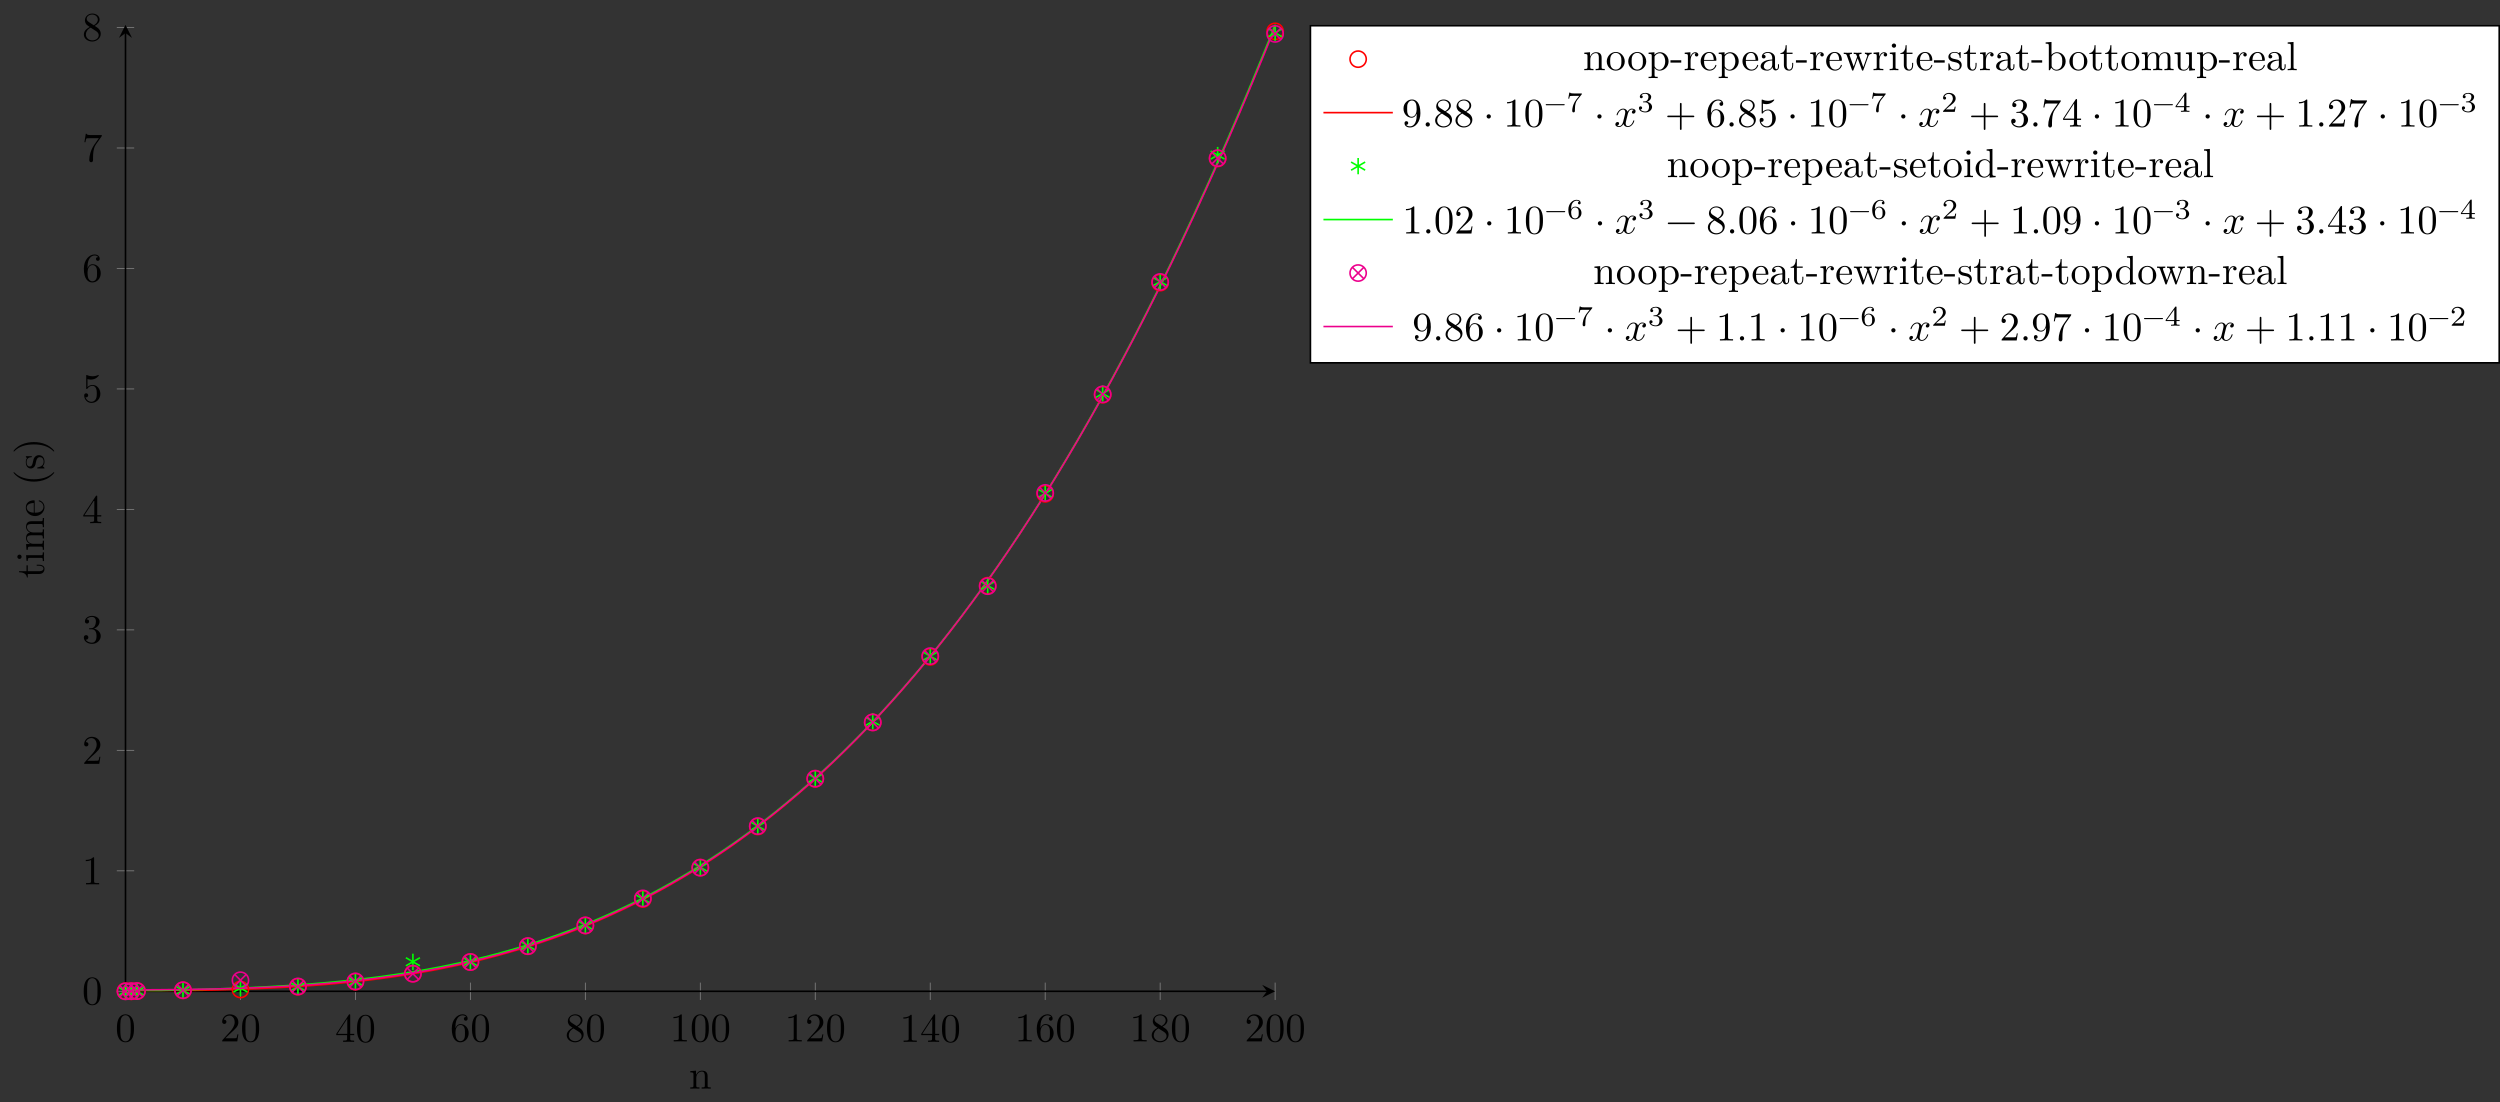 <?xml version="1.0" encoding="UTF-8"?>
<svg xmlns="http://www.w3.org/2000/svg" xmlns:xlink="http://www.w3.org/1999/xlink" width="612.577pt" height="270.072pt" viewBox="0 0 612.577 270.072" version="1.1">
<rect x="0" y="0" width="612.577" height="270.072" fill="#333333" stroke="none"/>
<defs>
<g>
<symbol overflow="visible" id="glyph0-0">
<path style="stroke:none;" d=""/>
</symbol>
<symbol overflow="visible" id="glyph0-1">
<path style="stroke:none;" d="M 4.578 -3.188 C 4.578 -3.984 4.531 -4.781 4.188 -5.516 C 3.734 -6.484 2.906 -6.641 2.5 -6.641 C 1.891 -6.641 1.172 -6.375 0.75 -5.453 C 0.438 -4.766 0.391 -3.984 0.391 -3.188 C 0.391 -2.438 0.422 -1.547 0.844 -0.781 C 1.266 0.016 2 0.219 2.484 0.219 C 3.016 0.219 3.781 0.016 4.219 -0.938 C 4.531 -1.625 4.578 -2.406 4.578 -3.188 Z M 3.766 -3.312 C 3.766 -2.562 3.766 -1.891 3.656 -1.25 C 3.5 -0.297 2.938 0 2.484 0 C 2.094 0 1.5 -0.25 1.328 -1.203 C 1.219 -1.797 1.219 -2.719 1.219 -3.312 C 1.219 -3.953 1.219 -4.609 1.297 -5.141 C 1.484 -6.328 2.234 -6.422 2.484 -6.422 C 2.812 -6.422 3.469 -6.234 3.656 -5.25 C 3.766 -4.688 3.766 -3.938 3.766 -3.312 Z M 3.766 -3.312 "/>
</symbol>
<symbol overflow="visible" id="glyph0-2">
<path style="stroke:none;" d="M 4.469 -1.734 L 4.234 -1.734 C 4.172 -1.438 4.109 -1 4 -0.844 C 3.938 -0.766 3.281 -0.766 3.062 -0.766 L 1.266 -0.766 L 2.328 -1.797 C 3.875 -3.172 4.469 -3.703 4.469 -4.703 C 4.469 -5.844 3.578 -6.641 2.359 -6.641 C 1.234 -6.641 0.5 -5.719 0.5 -4.828 C 0.5 -4.281 1 -4.281 1.031 -4.281 C 1.203 -4.281 1.547 -4.391 1.547 -4.812 C 1.547 -5.062 1.359 -5.328 1.016 -5.328 C 0.938 -5.328 0.922 -5.328 0.891 -5.312 C 1.109 -5.969 1.656 -6.328 2.234 -6.328 C 3.141 -6.328 3.562 -5.516 3.562 -4.703 C 3.562 -3.906 3.078 -3.125 2.516 -2.5 L 0.609 -0.375 C 0.5 -0.266 0.5 -0.234 0.5 0 L 4.203 0 Z M 4.469 -1.734 "/>
</symbol>
<symbol overflow="visible" id="glyph0-3">
<path style="stroke:none;" d="M 4.688 -1.641 L 4.688 -1.953 L 3.703 -1.953 L 3.703 -6.484 C 3.703 -6.688 3.703 -6.75 3.531 -6.75 C 3.453 -6.75 3.422 -6.75 3.344 -6.625 L 0.281 -1.953 L 0.281 -1.641 L 2.938 -1.641 L 2.938 -0.781 C 2.938 -0.422 2.906 -0.312 2.172 -0.312 L 1.969 -0.312 L 1.969 0 C 2.375 -0.031 2.891 -0.031 3.312 -0.031 C 3.734 -0.031 4.25 -0.031 4.672 0 L 4.672 -0.312 L 4.453 -0.312 C 3.719 -0.312 3.703 -0.422 3.703 -0.781 L 3.703 -1.641 Z M 2.984 -1.953 L 0.562 -1.953 L 2.984 -5.672 Z M 2.984 -1.953 "/>
</symbol>
<symbol overflow="visible" id="glyph0-4">
<path style="stroke:none;" d="M 4.562 -2.031 C 4.562 -3.297 3.672 -4.25 2.562 -4.25 C 1.891 -4.25 1.516 -3.75 1.312 -3.266 L 1.312 -3.516 C 1.312 -6.031 2.547 -6.391 3.062 -6.391 C 3.297 -6.391 3.719 -6.328 3.938 -5.984 C 3.781 -5.984 3.391 -5.984 3.391 -5.547 C 3.391 -5.234 3.625 -5.078 3.844 -5.078 C 4 -5.078 4.312 -5.172 4.312 -5.562 C 4.312 -6.156 3.875 -6.641 3.047 -6.641 C 1.766 -6.641 0.422 -5.359 0.422 -3.156 C 0.422 -0.484 1.578 0.219 2.5 0.219 C 3.609 0.219 4.562 -0.719 4.562 -2.031 Z M 3.656 -2.047 C 3.656 -1.562 3.656 -1.062 3.484 -0.703 C 3.188 -0.109 2.734 -0.062 2.5 -0.062 C 1.875 -0.062 1.578 -0.656 1.516 -0.812 C 1.328 -1.281 1.328 -2.078 1.328 -2.25 C 1.328 -3.031 1.656 -4.031 2.547 -4.031 C 2.719 -4.031 3.172 -4.031 3.484 -3.406 C 3.656 -3.047 3.656 -2.531 3.656 -2.047 Z M 3.656 -2.047 "/>
</symbol>
<symbol overflow="visible" id="glyph0-5">
<path style="stroke:none;" d="M 4.562 -1.672 C 4.562 -2.031 4.453 -2.484 4.062 -2.906 C 3.875 -3.109 3.719 -3.203 3.078 -3.609 C 3.797 -3.984 4.281 -4.5 4.281 -5.156 C 4.281 -6.078 3.406 -6.641 2.5 -6.641 C 1.5 -6.641 0.688 -5.906 0.688 -4.969 C 0.688 -4.797 0.703 -4.344 1.125 -3.875 C 1.234 -3.766 1.609 -3.516 1.859 -3.344 C 1.281 -3.047 0.422 -2.5 0.422 -1.5 C 0.422 -0.453 1.438 0.219 2.484 0.219 C 3.609 0.219 4.562 -0.609 4.562 -1.672 Z M 3.844 -5.156 C 3.844 -4.578 3.453 -4.109 2.859 -3.766 L 1.625 -4.562 C 1.172 -4.859 1.125 -5.188 1.125 -5.359 C 1.125 -5.969 1.781 -6.391 2.484 -6.391 C 3.203 -6.391 3.844 -5.875 3.844 -5.156 Z M 4.062 -1.312 C 4.062 -0.578 3.312 -0.062 2.5 -0.062 C 1.641 -0.062 0.922 -0.672 0.922 -1.5 C 0.922 -2.078 1.234 -2.719 2.078 -3.188 L 3.312 -2.406 C 3.594 -2.219 4.062 -1.922 4.062 -1.312 Z M 4.062 -1.312 "/>
</symbol>
<symbol overflow="visible" id="glyph0-6">
<path style="stroke:none;" d="M 4.172 0 L 4.172 -0.312 L 3.859 -0.312 C 2.953 -0.312 2.938 -0.422 2.938 -0.781 L 2.938 -6.375 C 2.938 -6.625 2.938 -6.641 2.703 -6.641 C 2.078 -6 1.203 -6 0.891 -6 L 0.891 -5.688 C 1.094 -5.688 1.672 -5.688 2.188 -5.953 L 2.188 -0.781 C 2.188 -0.422 2.156 -0.312 1.266 -0.312 L 0.953 -0.312 L 0.953 0 C 1.297 -0.031 2.156 -0.031 2.562 -0.031 C 2.953 -0.031 3.828 -0.031 4.172 0 Z M 4.172 0 "/>
</symbol>
<symbol overflow="visible" id="glyph0-7">
<path style="stroke:none;" d="M 4.562 -1.703 C 4.562 -2.516 3.922 -3.297 2.891 -3.516 C 3.703 -3.781 4.281 -4.469 4.281 -5.266 C 4.281 -6.078 3.406 -6.641 2.453 -6.641 C 1.453 -6.641 0.688 -6.047 0.688 -5.281 C 0.688 -4.953 0.906 -4.766 1.203 -4.766 C 1.5 -4.766 1.703 -4.984 1.703 -5.281 C 1.703 -5.766 1.234 -5.766 1.094 -5.766 C 1.391 -6.266 2.047 -6.391 2.406 -6.391 C 2.828 -6.391 3.375 -6.172 3.375 -5.281 C 3.375 -5.156 3.344 -4.578 3.094 -4.141 C 2.797 -3.656 2.453 -3.625 2.203 -3.625 C 2.125 -3.609 1.891 -3.594 1.812 -3.594 C 1.734 -3.578 1.672 -3.562 1.672 -3.469 C 1.672 -3.359 1.734 -3.359 1.906 -3.359 L 2.344 -3.359 C 3.156 -3.359 3.531 -2.688 3.531 -1.703 C 3.531 -0.344 2.844 -0.062 2.406 -0.062 C 1.969 -0.062 1.219 -0.234 0.875 -0.812 C 1.219 -0.766 1.531 -0.984 1.531 -1.359 C 1.531 -1.719 1.266 -1.922 0.984 -1.922 C 0.734 -1.922 0.422 -1.781 0.422 -1.344 C 0.422 -0.438 1.344 0.219 2.438 0.219 C 3.656 0.219 4.562 -0.688 4.562 -1.703 Z M 4.562 -1.703 "/>
</symbol>
<symbol overflow="visible" id="glyph0-8">
<path style="stroke:none;" d="M 4.469 -2 C 4.469 -3.188 3.656 -4.188 2.578 -4.188 C 2.109 -4.188 1.672 -4.031 1.312 -3.672 L 1.312 -5.625 C 1.516 -5.562 1.844 -5.5 2.156 -5.5 C 3.391 -5.5 4.094 -6.406 4.094 -6.531 C 4.094 -6.594 4.062 -6.641 3.984 -6.641 C 3.984 -6.641 3.953 -6.641 3.906 -6.609 C 3.703 -6.516 3.219 -6.312 2.547 -6.312 C 2.156 -6.312 1.688 -6.391 1.219 -6.594 C 1.141 -6.625 1.109 -6.625 1.109 -6.625 C 1 -6.625 1 -6.547 1 -6.391 L 1 -3.438 C 1 -3.266 1 -3.188 1.141 -3.188 C 1.219 -3.188 1.234 -3.203 1.281 -3.266 C 1.391 -3.422 1.75 -3.969 2.562 -3.969 C 3.078 -3.969 3.328 -3.516 3.406 -3.328 C 3.562 -2.953 3.594 -2.578 3.594 -2.078 C 3.594 -1.719 3.594 -1.125 3.344 -0.703 C 3.109 -0.312 2.734 -0.062 2.281 -0.062 C 1.562 -0.062 0.984 -0.594 0.812 -1.172 C 0.844 -1.172 0.875 -1.156 0.984 -1.156 C 1.312 -1.156 1.484 -1.406 1.484 -1.641 C 1.484 -1.891 1.312 -2.141 0.984 -2.141 C 0.844 -2.141 0.5 -2.062 0.5 -1.609 C 0.5 -0.75 1.188 0.219 2.297 0.219 C 3.453 0.219 4.469 -0.734 4.469 -2 Z M 4.469 -2 "/>
</symbol>
<symbol overflow="visible" id="glyph0-9">
<path style="stroke:none;" d="M 4.828 -6.422 L 2.406 -6.422 C 1.203 -6.422 1.172 -6.547 1.141 -6.734 L 0.891 -6.734 L 0.562 -4.688 L 0.812 -4.688 C 0.844 -4.844 0.922 -5.469 1.062 -5.594 C 1.125 -5.656 1.906 -5.656 2.031 -5.656 L 4.094 -5.656 L 2.984 -4.078 C 2.078 -2.734 1.75 -1.344 1.75 -0.328 C 1.75 -0.234 1.75 0.219 2.219 0.219 C 2.672 0.219 2.672 -0.234 2.672 -0.328 L 2.672 -0.844 C 2.672 -1.391 2.703 -1.938 2.781 -2.469 C 2.828 -2.703 2.953 -3.562 3.406 -4.172 L 4.75 -6.078 C 4.828 -6.188 4.828 -6.203 4.828 -6.422 Z M 4.828 -6.422 "/>
</symbol>
<symbol overflow="visible" id="glyph0-10">
<path style="stroke:none;" d="M 4.562 -3.281 C 4.562 -5.969 3.406 -6.641 2.516 -6.641 C 1.969 -6.641 1.484 -6.453 1.062 -6.016 C 0.641 -5.562 0.422 -5.141 0.422 -4.391 C 0.422 -3.156 1.297 -2.172 2.406 -2.172 C 3.016 -2.172 3.422 -2.594 3.656 -3.172 L 3.656 -2.844 C 3.656 -0.516 2.625 -0.062 2.047 -0.062 C 1.875 -0.062 1.328 -0.078 1.062 -0.422 C 1.5 -0.422 1.578 -0.703 1.578 -0.875 C 1.578 -1.188 1.344 -1.328 1.125 -1.328 C 0.969 -1.328 0.672 -1.25 0.672 -0.859 C 0.672 -0.188 1.203 0.219 2.047 0.219 C 3.344 0.219 4.562 -1.141 4.562 -3.281 Z M 3.641 -4.203 C 3.641 -3.375 3.297 -2.406 2.422 -2.406 C 2.266 -2.406 1.797 -2.406 1.5 -3.031 C 1.312 -3.406 1.312 -3.891 1.312 -4.391 C 1.312 -4.922 1.312 -5.391 1.531 -5.766 C 1.797 -6.266 2.172 -6.391 2.516 -6.391 C 2.984 -6.391 3.312 -6.047 3.484 -5.609 C 3.594 -5.281 3.641 -4.656 3.641 -4.203 Z M 3.641 -4.203 "/>
</symbol>
<symbol overflow="visible" id="glyph0-11">
<path style="stroke:none;" d="M 1.906 -0.531 C 1.906 -0.812 1.672 -1.062 1.391 -1.062 C 1.094 -1.062 0.859 -0.812 0.859 -0.531 C 0.859 -0.234 1.094 0 1.391 0 C 1.672 0 1.906 -0.234 1.906 -0.531 Z M 1.906 -0.531 "/>
</symbol>
<symbol overflow="visible" id="glyph0-12">
<path style="stroke:none;" d="M 1.906 -2.5 C 1.906 -2.781 1.672 -3.016 1.391 -3.016 C 1.094 -3.016 0.859 -2.781 0.859 -2.5 C 0.859 -2.203 1.094 -1.969 1.391 -1.969 C 1.672 -1.969 1.906 -2.203 1.906 -2.5 Z M 1.906 -2.5 "/>
</symbol>
<symbol overflow="visible" id="glyph0-13">
<path style="stroke:none;" d="M 5.25 -3.75 C 5.25 -4.266 4.672 -4.406 4.328 -4.406 C 3.75 -4.406 3.406 -3.875 3.281 -3.656 C 3.031 -4.312 2.5 -4.406 2.203 -4.406 C 1.172 -4.406 0.594 -3.125 0.594 -2.875 C 0.594 -2.766 0.719 -2.766 0.719 -2.766 C 0.797 -2.766 0.828 -2.797 0.844 -2.875 C 1.188 -3.938 1.844 -4.188 2.188 -4.188 C 2.375 -4.188 2.719 -4.094 2.719 -3.516 C 2.719 -3.203 2.547 -2.547 2.188 -1.141 C 2.031 -0.531 1.672 -0.109 1.234 -0.109 C 1.172 -0.109 0.953 -0.109 0.734 -0.234 C 0.984 -0.297 1.203 -0.5 1.203 -0.781 C 1.203 -1.047 0.984 -1.125 0.844 -1.125 C 0.531 -1.125 0.297 -0.875 0.297 -0.547 C 0.297 -0.094 0.781 0.109 1.219 0.109 C 1.891 0.109 2.25 -0.594 2.266 -0.641 C 2.391 -0.281 2.75 0.109 3.344 0.109 C 4.375 0.109 4.938 -1.172 4.938 -1.422 C 4.938 -1.531 4.859 -1.531 4.828 -1.531 C 4.734 -1.531 4.719 -1.484 4.688 -1.422 C 4.359 -0.344 3.688 -0.109 3.375 -0.109 C 2.984 -0.109 2.828 -0.422 2.828 -0.766 C 2.828 -0.984 2.875 -1.203 2.984 -1.641 L 3.328 -3.016 C 3.391 -3.266 3.625 -4.188 4.312 -4.188 C 4.359 -4.188 4.609 -4.188 4.812 -4.062 C 4.531 -4 4.344 -3.766 4.344 -3.516 C 4.344 -3.359 4.453 -3.172 4.719 -3.172 C 4.938 -3.172 5.25 -3.344 5.25 -3.75 Z M 5.25 -3.75 "/>
</symbol>
<symbol overflow="visible" id="glyph0-14">
<path style="stroke:none;" d="M 7.203 -2.5 C 7.203 -2.609 7.109 -2.688 7 -2.688 L 4.078 -2.688 L 4.078 -5.609 C 4.078 -5.719 3.984 -5.812 3.875 -5.812 C 3.766 -5.812 3.672 -5.719 3.672 -5.609 L 3.672 -2.688 L 0.75 -2.688 C 0.641 -2.688 0.562 -2.609 0.562 -2.5 C 0.562 -2.375 0.641 -2.297 0.75 -2.297 L 3.672 -2.297 L 3.672 0.625 C 3.672 0.734 3.766 0.828 3.875 0.828 C 3.984 0.828 4.078 0.734 4.078 0.625 L 4.078 -2.297 L 7 -2.297 C 7.109 -2.297 7.203 -2.375 7.203 -2.5 Z M 7.203 -2.5 "/>
</symbol>
<symbol overflow="visible" id="glyph0-15">
<path style="stroke:none;" d="M 7.203 -2.5 C 7.203 -2.609 7.109 -2.688 7 -2.688 L 0.75 -2.688 C 0.641 -2.688 0.562 -2.609 0.562 -2.5 C 0.562 -2.375 0.641 -2.297 0.75 -2.297 L 7 -2.297 C 7.109 -2.297 7.203 -2.375 7.203 -2.5 Z M 7.203 -2.5 "/>
</symbol>
<symbol overflow="visible" id="glyph1-0">
<path style="stroke:none;" d=""/>
</symbol>
<symbol overflow="visible" id="glyph1-1">
<path style="stroke:none;" d="M 5.328 0 L 5.328 -0.312 C 4.812 -0.312 4.562 -0.312 4.562 -0.609 L 4.562 -2.516 C 4.562 -3.375 4.562 -3.672 4.25 -4.031 C 4.109 -4.203 3.781 -4.406 3.203 -4.406 C 2.469 -4.406 2 -3.984 1.719 -3.359 L 1.719 -4.406 L 0.312 -4.297 L 0.312 -3.984 C 1.016 -3.984 1.094 -3.922 1.094 -3.422 L 1.094 -0.75 C 1.094 -0.312 0.984 -0.312 0.312 -0.312 L 0.312 0 L 1.453 -0.031 L 2.562 0 L 2.562 -0.312 C 1.891 -0.312 1.781 -0.312 1.781 -0.75 L 1.781 -2.594 C 1.781 -3.625 2.5 -4.188 3.125 -4.188 C 3.766 -4.188 3.875 -3.656 3.875 -3.078 L 3.875 -0.75 C 3.875 -0.312 3.766 -0.312 3.094 -0.312 L 3.094 0 L 4.219 -0.031 Z M 5.328 0 "/>
</symbol>
<symbol overflow="visible" id="glyph1-2">
<path style="stroke:none;" d="M 4.688 -2.141 C 4.688 -3.406 3.703 -4.469 2.5 -4.469 C 1.25 -4.469 0.281 -3.375 0.281 -2.141 C 0.281 -0.844 1.312 0.109 2.484 0.109 C 3.688 0.109 4.688 -0.875 4.688 -2.141 Z M 3.875 -2.219 C 3.875 -1.859 3.875 -1.312 3.656 -0.875 C 3.422 -0.422 2.984 -0.141 2.5 -0.141 C 2.062 -0.141 1.625 -0.344 1.359 -0.812 C 1.109 -1.25 1.109 -1.859 1.109 -2.219 C 1.109 -2.609 1.109 -3.141 1.344 -3.578 C 1.609 -4.031 2.078 -4.25 2.484 -4.25 C 2.922 -4.25 3.344 -4.031 3.609 -3.594 C 3.875 -3.172 3.875 -2.594 3.875 -2.219 Z M 3.875 -2.219 "/>
</symbol>
<symbol overflow="visible" id="glyph1-3">
<path style="stroke:none;" d="M 5.188 -2.156 C 5.188 -3.422 4.234 -4.406 3.109 -4.406 C 2.328 -4.406 1.906 -3.969 1.719 -3.75 L 1.719 -4.406 L 0.281 -4.297 L 0.281 -3.984 C 0.984 -3.984 1.062 -3.922 1.062 -3.484 L 1.062 1.172 C 1.062 1.625 0.953 1.625 0.281 1.625 L 0.281 1.938 L 1.391 1.906 L 2.516 1.938 L 2.516 1.625 C 1.859 1.625 1.75 1.625 1.75 1.172 L 1.75 -0.594 C 1.797 -0.422 2.219 0.109 2.969 0.109 C 4.156 0.109 5.188 -0.875 5.188 -2.156 Z M 4.359 -2.156 C 4.359 -0.953 3.672 -0.109 2.938 -0.109 C 2.531 -0.109 2.156 -0.312 1.891 -0.719 C 1.75 -0.922 1.75 -0.938 1.75 -1.141 L 1.75 -3.359 C 2.031 -3.875 2.516 -4.156 3.031 -4.156 C 3.766 -4.156 4.359 -3.281 4.359 -2.156 Z M 4.359 -2.156 "/>
</symbol>
<symbol overflow="visible" id="glyph1-4">
<path style="stroke:none;" d="M 2.75 -1.859 L 2.75 -2.438 L 0.109 -2.438 L 0.109 -1.859 Z M 2.75 -1.859 "/>
</symbol>
<symbol overflow="visible" id="glyph1-5">
<path style="stroke:none;" d="M 3.625 -3.797 C 3.625 -4.109 3.312 -4.406 2.891 -4.406 C 2.156 -4.406 1.797 -3.734 1.672 -3.312 L 1.672 -4.406 L 0.281 -4.297 L 0.281 -3.984 C 0.984 -3.984 1.062 -3.922 1.062 -3.422 L 1.062 -0.75 C 1.062 -0.312 0.953 -0.312 0.281 -0.312 L 0.281 0 L 1.422 -0.031 C 1.812 -0.031 2.281 -0.031 2.688 0 L 2.688 -0.312 L 2.469 -0.312 C 1.734 -0.312 1.719 -0.422 1.719 -0.781 L 1.719 -2.312 C 1.719 -3.297 2.141 -4.188 2.891 -4.188 C 2.953 -4.188 2.984 -4.188 3 -4.172 C 2.969 -4.172 2.766 -4.047 2.766 -3.781 C 2.766 -3.516 2.984 -3.359 3.203 -3.359 C 3.375 -3.359 3.625 -3.484 3.625 -3.797 Z M 3.625 -3.797 "/>
</symbol>
<symbol overflow="visible" id="glyph1-6">
<path style="stroke:none;" d="M 4.141 -1.188 C 4.141 -1.281 4.062 -1.312 4 -1.312 C 3.922 -1.312 3.891 -1.25 3.875 -1.172 C 3.531 -0.141 2.625 -0.141 2.531 -0.141 C 2.031 -0.141 1.641 -0.438 1.406 -0.812 C 1.109 -1.281 1.109 -1.938 1.109 -2.297 L 3.891 -2.297 C 4.109 -2.297 4.141 -2.297 4.141 -2.516 C 4.141 -3.5 3.594 -4.469 2.359 -4.469 C 1.203 -4.469 0.281 -3.438 0.281 -2.188 C 0.281 -0.859 1.328 0.109 2.469 0.109 C 3.688 0.109 4.141 -1 4.141 -1.188 Z M 3.484 -2.516 L 1.109 -2.516 C 1.172 -4 2.016 -4.25 2.359 -4.25 C 3.375 -4.25 3.484 -2.906 3.484 -2.516 Z M 3.484 -2.516 "/>
</symbol>
<symbol overflow="visible" id="glyph1-7">
<path style="stroke:none;" d="M 4.812 -0.891 L 4.812 -1.453 L 4.562 -1.453 L 4.562 -0.891 C 4.562 -0.312 4.312 -0.25 4.203 -0.25 C 3.875 -0.25 3.844 -0.703 3.844 -0.75 L 3.844 -2.734 C 3.844 -3.156 3.844 -3.547 3.484 -3.922 C 3.094 -4.312 2.594 -4.469 2.109 -4.469 C 1.297 -4.469 0.609 -4 0.609 -3.344 C 0.609 -3.047 0.812 -2.875 1.062 -2.875 C 1.344 -2.875 1.531 -3.078 1.531 -3.328 C 1.531 -3.453 1.469 -3.781 1.016 -3.781 C 1.281 -4.141 1.781 -4.25 2.094 -4.25 C 2.578 -4.25 3.156 -3.859 3.156 -2.969 L 3.156 -2.609 C 2.641 -2.578 1.938 -2.547 1.312 -2.25 C 0.562 -1.906 0.312 -1.391 0.312 -0.953 C 0.312 -0.141 1.281 0.109 1.906 0.109 C 2.578 0.109 3.031 -0.297 3.219 -0.75 C 3.266 -0.359 3.531 0.062 4 0.062 C 4.203 0.062 4.812 -0.078 4.812 -0.891 Z M 3.156 -1.391 C 3.156 -0.453 2.438 -0.109 1.984 -0.109 C 1.5 -0.109 1.094 -0.453 1.094 -0.953 C 1.094 -1.5 1.5 -2.328 3.156 -2.391 Z M 3.156 -1.391 "/>
</symbol>
<symbol overflow="visible" id="glyph1-8">
<path style="stroke:none;" d="M 3.312 -1.234 L 3.312 -1.797 L 3.062 -1.797 L 3.062 -1.25 C 3.062 -0.516 2.766 -0.141 2.391 -0.141 C 1.719 -0.141 1.719 -1.047 1.719 -1.219 L 1.719 -3.984 L 3.156 -3.984 L 3.156 -4.297 L 1.719 -4.297 L 1.719 -6.125 L 1.469 -6.125 C 1.469 -5.312 1.172 -4.25 0.188 -4.203 L 0.188 -3.984 L 1.031 -3.984 L 1.031 -1.234 C 1.031 -0.016 1.969 0.109 2.328 0.109 C 3.031 0.109 3.312 -0.594 3.312 -1.234 Z M 3.312 -1.234 "/>
</symbol>
<symbol overflow="visible" id="glyph1-9">
<path style="stroke:none;" d="M 7.016 -3.984 L 7.016 -4.297 C 6.781 -4.281 6.5 -4.266 6.281 -4.266 L 5.359 -4.297 L 5.359 -3.984 C 5.719 -3.984 5.938 -3.797 5.938 -3.516 C 5.938 -3.453 5.938 -3.422 5.875 -3.297 L 4.969 -0.75 L 3.984 -3.531 C 3.953 -3.656 3.938 -3.672 3.938 -3.719 C 3.938 -3.984 4.328 -3.984 4.531 -3.984 L 4.531 -4.297 L 3.484 -4.266 C 3.188 -4.266 2.906 -4.281 2.609 -4.297 L 2.609 -3.984 C 2.969 -3.984 3.125 -3.969 3.234 -3.844 C 3.281 -3.781 3.391 -3.484 3.453 -3.297 L 2.609 -0.875 L 1.656 -3.531 C 1.609 -3.656 1.609 -3.672 1.609 -3.719 C 1.609 -3.984 2 -3.984 2.188 -3.984 L 2.188 -4.297 L 1.109 -4.266 L 0.172 -4.297 L 0.172 -3.984 C 0.672 -3.984 0.797 -3.953 0.922 -3.641 L 2.172 -0.109 C 2.219 0.031 2.25 0.109 2.375 0.109 C 2.516 0.109 2.531 0.047 2.578 -0.094 L 3.594 -2.906 L 4.609 -0.078 C 4.641 0.031 4.672 0.109 4.812 0.109 C 4.938 0.109 4.969 0.016 5 -0.078 L 6.172 -3.344 C 6.344 -3.844 6.656 -3.984 7.016 -3.984 Z M 7.016 -3.984 "/>
</symbol>
<symbol overflow="visible" id="glyph1-10">
<path style="stroke:none;" d="M 2.469 0 L 2.469 -0.312 C 1.797 -0.312 1.766 -0.359 1.766 -0.75 L 1.766 -4.406 L 0.375 -4.297 L 0.375 -3.984 C 1.016 -3.984 1.109 -3.922 1.109 -3.438 L 1.109 -0.75 C 1.109 -0.312 1 -0.312 0.328 -0.312 L 0.328 0 L 1.422 -0.031 C 1.781 -0.031 2.125 -0.016 2.469 0 Z M 1.906 -6.016 C 1.906 -6.297 1.688 -6.547 1.391 -6.547 C 1.047 -6.547 0.844 -6.266 0.844 -6.016 C 0.844 -5.75 1.078 -5.5 1.375 -5.5 C 1.719 -5.5 1.906 -5.766 1.906 -6.016 Z M 1.906 -6.016 "/>
</symbol>
<symbol overflow="visible" id="glyph1-11">
<path style="stroke:none;" d="M 3.594 -1.281 C 3.594 -1.797 3.297 -2.109 3.172 -2.219 C 2.844 -2.547 2.453 -2.625 2.031 -2.703 C 1.469 -2.812 0.812 -2.938 0.812 -3.516 C 0.812 -3.875 1.062 -4.281 1.922 -4.281 C 3.016 -4.281 3.078 -3.375 3.094 -3.078 C 3.094 -2.984 3.203 -2.984 3.203 -2.984 C 3.344 -2.984 3.344 -3.031 3.344 -3.219 L 3.344 -4.234 C 3.344 -4.391 3.344 -4.469 3.234 -4.469 C 3.188 -4.469 3.156 -4.469 3.031 -4.344 C 3 -4.312 2.906 -4.219 2.859 -4.188 C 2.484 -4.469 2.078 -4.469 1.922 -4.469 C 0.703 -4.469 0.328 -3.797 0.328 -3.234 C 0.328 -2.891 0.484 -2.609 0.75 -2.391 C 1.078 -2.141 1.359 -2.078 2.078 -1.938 C 2.297 -1.891 3.109 -1.734 3.109 -1.016 C 3.109 -0.516 2.766 -0.109 1.984 -0.109 C 1.141 -0.109 0.781 -0.672 0.594 -1.531 C 0.562 -1.656 0.562 -1.688 0.453 -1.688 C 0.328 -1.688 0.328 -1.625 0.328 -1.453 L 0.328 -0.125 C 0.328 0.047 0.328 0.109 0.438 0.109 C 0.484 0.109 0.5 0.094 0.688 -0.094 C 0.703 -0.109 0.703 -0.125 0.891 -0.312 C 1.328 0.094 1.781 0.109 1.984 0.109 C 3.125 0.109 3.594 -0.562 3.594 -1.281 Z M 3.594 -1.281 "/>
</symbol>
<symbol overflow="visible" id="glyph1-12">
<path style="stroke:none;" d="M 5.188 -2.156 C 5.188 -3.422 4.219 -4.406 3.078 -4.406 C 2.297 -4.406 1.875 -3.938 1.719 -3.766 L 1.719 -6.922 L 0.281 -6.812 L 0.281 -6.5 C 0.984 -6.5 1.062 -6.438 1.062 -5.938 L 1.062 0 L 1.312 0 L 1.672 -0.625 C 1.812 -0.391 2.234 0.109 2.969 0.109 C 4.156 0.109 5.188 -0.875 5.188 -2.156 Z M 4.359 -2.156 C 4.359 -1.797 4.344 -1.203 4.062 -0.75 C 3.844 -0.438 3.469 -0.109 2.938 -0.109 C 2.484 -0.109 2.125 -0.344 1.891 -0.719 C 1.75 -0.922 1.75 -0.953 1.75 -1.141 L 1.75 -3.188 C 1.75 -3.375 1.75 -3.391 1.859 -3.547 C 2.25 -4.109 2.797 -4.188 3.031 -4.188 C 3.484 -4.188 3.844 -3.922 4.078 -3.547 C 4.344 -3.141 4.359 -2.578 4.359 -2.156 Z M 4.359 -2.156 "/>
</symbol>
<symbol overflow="visible" id="glyph1-13">
<path style="stroke:none;" d="M 8.109 0 L 8.109 -0.312 C 7.594 -0.312 7.344 -0.312 7.328 -0.609 L 7.328 -2.516 C 7.328 -3.375 7.328 -3.672 7.016 -4.031 C 6.875 -4.203 6.547 -4.406 5.969 -4.406 C 5.141 -4.406 4.688 -3.812 4.531 -3.422 C 4.391 -4.297 3.656 -4.406 3.203 -4.406 C 2.469 -4.406 2 -3.984 1.719 -3.359 L 1.719 -4.406 L 0.312 -4.297 L 0.312 -3.984 C 1.016 -3.984 1.094 -3.922 1.094 -3.422 L 1.094 -0.75 C 1.094 -0.312 0.984 -0.312 0.312 -0.312 L 0.312 0 L 1.453 -0.031 L 2.562 0 L 2.562 -0.312 C 1.891 -0.312 1.781 -0.312 1.781 -0.75 L 1.781 -2.594 C 1.781 -3.625 2.5 -4.188 3.125 -4.188 C 3.766 -4.188 3.875 -3.656 3.875 -3.078 L 3.875 -0.75 C 3.875 -0.312 3.766 -0.312 3.094 -0.312 L 3.094 0 L 4.219 -0.031 L 5.328 0 L 5.328 -0.312 C 4.672 -0.312 4.562 -0.312 4.562 -0.75 L 4.562 -2.594 C 4.562 -3.625 5.266 -4.188 5.906 -4.188 C 6.531 -4.188 6.641 -3.656 6.641 -3.078 L 6.641 -0.75 C 6.641 -0.312 6.531 -0.312 5.859 -0.312 L 5.859 0 L 6.984 -0.031 Z M 8.109 0 "/>
</symbol>
<symbol overflow="visible" id="glyph1-14">
<path style="stroke:none;" d="M 5.328 0 L 5.328 -0.312 C 4.641 -0.312 4.562 -0.375 4.562 -0.875 L 4.562 -4.406 L 3.094 -4.297 L 3.094 -3.984 C 3.781 -3.984 3.875 -3.922 3.875 -3.422 L 3.875 -1.656 C 3.875 -0.781 3.391 -0.109 2.656 -0.109 C 1.828 -0.109 1.781 -0.578 1.781 -1.094 L 1.781 -4.406 L 0.312 -4.297 L 0.312 -3.984 C 1.094 -3.984 1.094 -3.953 1.094 -3.078 L 1.094 -1.578 C 1.094 -0.797 1.094 0.109 2.609 0.109 C 3.172 0.109 3.609 -0.172 3.891 -0.781 L 3.891 0.109 Z M 5.328 0 "/>
</symbol>
<symbol overflow="visible" id="glyph1-15">
<path style="stroke:none;" d="M 2.547 0 L 2.547 -0.312 C 1.875 -0.312 1.766 -0.312 1.766 -0.75 L 1.766 -6.922 L 0.328 -6.812 L 0.328 -6.5 C 1.031 -6.5 1.109 -6.438 1.109 -5.938 L 1.109 -0.75 C 1.109 -0.312 1 -0.312 0.328 -0.312 L 0.328 0 L 1.438 -0.031 Z M 2.547 0 "/>
</symbol>
<symbol overflow="visible" id="glyph1-16">
<path style="stroke:none;" d="M 5.25 0 L 5.25 -0.312 C 4.562 -0.312 4.469 -0.375 4.469 -0.875 L 4.469 -6.922 L 3.047 -6.812 L 3.047 -6.5 C 3.734 -6.5 3.812 -6.438 3.812 -5.938 L 3.812 -3.781 C 3.531 -4.141 3.094 -4.406 2.562 -4.406 C 1.391 -4.406 0.344 -3.422 0.344 -2.141 C 0.344 -0.875 1.312 0.109 2.453 0.109 C 3.094 0.109 3.531 -0.234 3.781 -0.547 L 3.781 0.109 Z M 3.781 -1.172 C 3.781 -1 3.781 -0.984 3.672 -0.812 C 3.375 -0.328 2.938 -0.109 2.5 -0.109 C 2.047 -0.109 1.688 -0.375 1.453 -0.75 C 1.203 -1.156 1.172 -1.719 1.172 -2.141 C 1.172 -2.5 1.188 -3.094 1.469 -3.547 C 1.688 -3.859 2.062 -4.188 2.609 -4.188 C 2.953 -4.188 3.375 -4.031 3.672 -3.594 C 3.781 -3.422 3.781 -3.406 3.781 -3.219 Z M 3.781 -1.172 "/>
</symbol>
<symbol overflow="visible" id="glyph2-0">
<path style="stroke:none;" d=""/>
</symbol>
<symbol overflow="visible" id="glyph2-1">
<path style="stroke:none;" d="M -1.234 -3.312 L -1.797 -3.312 L -1.797 -3.062 L -1.25 -3.062 C -0.516 -3.062 -0.141 -2.766 -0.141 -2.391 C -0.141 -1.719 -1.047 -1.719 -1.219 -1.719 L -3.984 -1.719 L -3.984 -3.156 L -4.297 -3.156 L -4.297 -1.719 L -6.125 -1.719 L -6.125 -1.469 C -5.312 -1.469 -4.25 -1.172 -4.203 -0.188 L -3.984 -0.188 L -3.984 -1.031 L -1.234 -1.031 C -0.016 -1.031 0.109 -1.969 0.109 -2.328 C 0.109 -3.031 -0.594 -3.312 -1.234 -3.312 Z M -1.234 -3.312 "/>
</symbol>
<symbol overflow="visible" id="glyph2-2">
<path style="stroke:none;" d="M 0 -2.469 L -0.312 -2.469 C -0.312 -1.797 -0.359 -1.766 -0.75 -1.766 L -4.406 -1.766 L -4.297 -0.375 L -3.984 -0.375 C -3.984 -1.016 -3.922 -1.109 -3.438 -1.109 L -0.75 -1.109 C -0.312 -1.109 -0.312 -1 -0.312 -0.328 L 0 -0.328 L -0.031 -1.422 C -0.031 -1.781 -0.016 -2.125 0 -2.469 Z M -6.016 -1.906 C -6.297 -1.906 -6.547 -1.688 -6.547 -1.391 C -6.547 -1.047 -6.266 -0.844 -6.016 -0.844 C -5.75 -0.844 -5.5 -1.078 -5.5 -1.375 C -5.5 -1.719 -5.766 -1.906 -6.016 -1.906 Z M -6.016 -1.906 "/>
</symbol>
<symbol overflow="visible" id="glyph2-3">
<path style="stroke:none;" d="M 0 -8.109 L -0.312 -8.109 C -0.312 -7.594 -0.312 -7.344 -0.609 -7.328 L -2.516 -7.328 C -3.375 -7.328 -3.672 -7.328 -4.031 -7.016 C -4.203 -6.875 -4.406 -6.547 -4.406 -5.969 C -4.406 -5.141 -3.812 -4.688 -3.422 -4.531 C -4.297 -4.391 -4.406 -3.656 -4.406 -3.203 C -4.406 -2.469 -3.984 -2 -3.359 -1.719 L -4.406 -1.719 L -4.297 -0.312 L -3.984 -0.312 C -3.984 -1.016 -3.922 -1.094 -3.422 -1.094 L -0.75 -1.094 C -0.312 -1.094 -0.312 -0.984 -0.312 -0.312 L 0 -0.312 L -0.031 -1.453 L 0 -2.562 L -0.312 -2.562 C -0.312 -1.891 -0.312 -1.781 -0.75 -1.781 L -2.594 -1.781 C -3.625 -1.781 -4.188 -2.5 -4.188 -3.125 C -4.188 -3.766 -3.656 -3.875 -3.078 -3.875 L -0.75 -3.875 C -0.312 -3.875 -0.312 -3.766 -0.312 -3.094 L 0 -3.094 L -0.031 -4.219 L 0 -5.328 L -0.312 -5.328 C -0.312 -4.672 -0.312 -4.562 -0.75 -4.562 L -2.594 -4.562 C -3.625 -4.562 -4.188 -5.266 -4.188 -5.906 C -4.188 -6.531 -3.656 -6.641 -3.078 -6.641 L -0.75 -6.641 C -0.312 -6.641 -0.312 -6.531 -0.312 -5.859 L 0 -5.859 L -0.031 -6.984 Z M 0 -8.109 "/>
</symbol>
<symbol overflow="visible" id="glyph2-4">
<path style="stroke:none;" d="M -1.188 -4.141 C -1.281 -4.141 -1.312 -4.062 -1.312 -4 C -1.312 -3.922 -1.25 -3.891 -1.172 -3.875 C -0.141 -3.531 -0.141 -2.625 -0.141 -2.531 C -0.141 -2.031 -0.438 -1.641 -0.812 -1.406 C -1.281 -1.109 -1.938 -1.109 -2.297 -1.109 L -2.297 -3.891 C -2.297 -4.109 -2.297 -4.141 -2.516 -4.141 C -3.5 -4.141 -4.469 -3.594 -4.469 -2.359 C -4.469 -1.203 -3.438 -0.281 -2.188 -0.281 C -0.859 -0.281 0.109 -1.328 0.109 -2.469 C 0.109 -3.688 -1 -4.141 -1.188 -4.141 Z M -2.516 -3.484 L -2.516 -1.109 C -4 -1.172 -4.25 -2.016 -4.25 -2.359 C -4.25 -3.375 -2.906 -3.484 -2.516 -3.484 Z M -2.516 -3.484 "/>
</symbol>
<symbol overflow="visible" id="glyph2-5">
<path style="stroke:none;" d="M 2.391 -3.297 C 2.359 -3.297 2.344 -3.297 2.172 -3.125 C 0.922 -1.891 -0.969 -1.562 -2.5 -1.562 C -4.234 -1.562 -5.969 -1.938 -7.203 -3.172 C -7.328 -3.297 -7.344 -3.297 -7.375 -3.297 C -7.453 -3.297 -7.484 -3.266 -7.484 -3.203 C -7.484 -3.094 -6.797 -2.203 -5.531 -1.609 C -4.438 -1.109 -3.328 -0.984 -2.5 -0.984 C -1.719 -0.984 -0.516 -1.094 0.625 -1.641 C 1.844 -2.25 2.5 -3.094 2.5 -3.203 C 2.5 -3.266 2.469 -3.297 2.391 -3.297 Z M 2.391 -3.297 "/>
</symbol>
<symbol overflow="visible" id="glyph2-6">
<path style="stroke:none;" d="M -1.281 -3.594 C -1.797 -3.594 -2.109 -3.297 -2.219 -3.172 C -2.547 -2.844 -2.625 -2.453 -2.703 -2.031 C -2.812 -1.469 -2.938 -0.812 -3.516 -0.812 C -3.875 -0.812 -4.281 -1.062 -4.281 -1.922 C -4.281 -3.016 -3.375 -3.078 -3.078 -3.094 C -2.984 -3.094 -2.984 -3.203 -2.984 -3.203 C -2.984 -3.344 -3.031 -3.344 -3.219 -3.344 L -4.234 -3.344 C -4.391 -3.344 -4.469 -3.344 -4.469 -3.234 C -4.469 -3.188 -4.469 -3.156 -4.344 -3.031 C -4.312 -3 -4.219 -2.906 -4.188 -2.859 C -4.469 -2.484 -4.469 -2.078 -4.469 -1.922 C -4.469 -0.703 -3.797 -0.328 -3.234 -0.328 C -2.891 -0.328 -2.609 -0.484 -2.391 -0.75 C -2.141 -1.078 -2.078 -1.359 -1.938 -2.078 C -1.891 -2.297 -1.734 -3.109 -1.016 -3.109 C -0.516 -3.109 -0.109 -2.766 -0.109 -1.984 C -0.109 -1.141 -0.672 -0.781 -1.531 -0.594 C -1.656 -0.562 -1.688 -0.562 -1.688 -0.453 C -1.688 -0.328 -1.625 -0.328 -1.453 -0.328 L -0.125 -0.328 C 0.047 -0.328 0.109 -0.328 0.109 -0.438 C 0.109 -0.484 0.094 -0.5 -0.094 -0.688 C -0.109 -0.703 -0.125 -0.703 -0.312 -0.891 C 0.094 -1.328 0.109 -1.781 0.109 -1.984 C 0.109 -3.125 -0.562 -3.594 -1.281 -3.594 Z M -1.281 -3.594 "/>
</symbol>
<symbol overflow="visible" id="glyph2-7">
<path style="stroke:none;" d="M -2.5 -2.875 C -3.266 -2.875 -4.469 -2.766 -5.609 -2.219 C -6.828 -1.625 -7.484 -0.766 -7.484 -0.672 C -7.484 -0.609 -7.438 -0.562 -7.375 -0.562 C -7.344 -0.562 -7.328 -0.562 -7.141 -0.75 C -6.156 -1.734 -4.578 -2.297 -2.5 -2.297 C -0.781 -2.297 0.969 -1.938 2.219 -0.703 C 2.344 -0.562 2.359 -0.562 2.391 -0.562 C 2.453 -0.562 2.5 -0.609 2.5 -0.672 C 2.5 -0.766 1.812 -1.672 0.547 -2.25 C -0.547 -2.766 -1.656 -2.875 -2.5 -2.875 Z M -2.5 -2.875 "/>
</symbol>
<symbol overflow="visible" id="glyph3-0">
<path style="stroke:none;" d=""/>
</symbol>
<symbol overflow="visible" id="glyph3-1">
<path style="stroke:none;" d="M 5.047 -1.75 C 5.047 -1.828 4.984 -1.891 4.906 -1.891 L 0.531 -1.891 C 0.453 -1.891 0.391 -1.828 0.391 -1.75 C 0.391 -1.672 0.453 -1.609 0.531 -1.609 L 4.906 -1.609 C 4.984 -1.609 5.047 -1.672 5.047 -1.75 Z M 5.047 -1.75 "/>
</symbol>
<symbol overflow="visible" id="glyph3-2">
<path style="stroke:none;" d="M 3.812 -4.5 L 1.984 -4.5 C 1.703 -4.5 1.625 -4.5 1.375 -4.531 C 1 -4.547 0.984 -4.609 0.969 -4.719 L 0.734 -4.719 L 0.484 -3.234 L 0.719 -3.234 C 0.734 -3.328 0.812 -3.797 0.922 -3.859 C 0.984 -3.906 1.547 -3.906 1.641 -3.906 L 3.172 -3.906 L 2.438 -2.984 C 1.531 -1.781 1.453 -0.672 1.453 -0.266 C 1.453 -0.188 1.453 0.141 1.781 0.141 C 2.109 0.141 2.109 -0.172 2.109 -0.266 L 2.109 -0.547 C 2.109 -1.906 2.391 -2.516 2.688 -2.906 L 3.734 -4.219 C 3.812 -4.297 3.812 -4.312 3.812 -4.5 Z M 3.812 -4.5 "/>
</symbol>
<symbol overflow="visible" id="glyph3-3">
<path style="stroke:none;" d="M 3.594 -1.203 C 3.594 -1.75 3.141 -2.297 2.375 -2.453 C 3.109 -2.719 3.375 -3.25 3.375 -3.672 C 3.375 -4.219 2.734 -4.641 1.969 -4.641 C 1.188 -4.641 0.594 -4.266 0.594 -3.703 C 0.594 -3.469 0.75 -3.328 0.953 -3.328 C 1.172 -3.328 1.312 -3.5 1.312 -3.688 C 1.312 -3.891 1.172 -4.031 0.953 -4.047 C 1.203 -4.359 1.688 -4.438 1.938 -4.438 C 2.25 -4.438 2.703 -4.281 2.703 -3.672 C 2.703 -3.375 2.594 -3.062 2.422 -2.844 C 2.188 -2.578 1.984 -2.562 1.641 -2.547 C 1.469 -2.531 1.453 -2.531 1.422 -2.516 C 1.422 -2.516 1.344 -2.5 1.344 -2.438 C 1.344 -2.328 1.406 -2.328 1.531 -2.328 L 1.906 -2.328 C 2.453 -2.328 2.844 -1.953 2.844 -1.203 C 2.844 -0.344 2.344 -0.078 1.938 -0.078 C 1.656 -0.078 1.047 -0.156 0.75 -0.578 C 1.078 -0.594 1.156 -0.812 1.156 -0.969 C 1.156 -1.188 0.984 -1.344 0.766 -1.344 C 0.578 -1.344 0.375 -1.234 0.375 -0.938 C 0.375 -0.281 1.109 0.141 1.953 0.141 C 2.922 0.141 3.594 -0.516 3.594 -1.203 Z M 3.594 -1.203 "/>
</symbol>
<symbol overflow="visible" id="glyph3-4">
<path style="stroke:none;" d="M 3.531 -1.266 L 3.297 -1.266 C 3.266 -1.125 3.203 -0.703 3.109 -0.641 C 3.047 -0.594 2.516 -0.594 2.422 -0.594 L 1.125 -0.594 C 1.859 -1.25 2.109 -1.438 2.531 -1.766 C 3.047 -2.172 3.531 -2.609 3.531 -3.281 C 3.531 -4.125 2.781 -4.641 1.891 -4.641 C 1.031 -4.641 0.438 -4.031 0.438 -3.391 C 0.438 -3.031 0.734 -3 0.812 -3 C 0.984 -3 1.188 -3.109 1.188 -3.359 C 1.188 -3.5 1.125 -3.734 0.766 -3.734 C 0.984 -4.234 1.453 -4.391 1.781 -4.391 C 2.484 -4.391 2.844 -3.844 2.844 -3.281 C 2.844 -2.672 2.422 -2.188 2.188 -1.938 L 0.516 -0.266 C 0.438 -0.203 0.438 -0.203 0.438 0 L 3.312 0 Z M 3.531 -1.266 "/>
</symbol>
<symbol overflow="visible" id="glyph3-5">
<path style="stroke:none;" d="M 3.688 -1.141 L 3.688 -1.391 L 2.922 -1.391 L 2.922 -4.516 C 2.922 -4.656 2.922 -4.703 2.766 -4.703 C 2.688 -4.703 2.656 -4.703 2.578 -4.609 L 0.266 -1.391 L 0.266 -1.141 L 2.328 -1.141 L 2.328 -0.578 C 2.328 -0.328 2.328 -0.25 1.766 -0.25 L 1.578 -0.25 L 1.578 0 L 2.625 -0.031 L 3.672 0 L 3.672 -0.25 L 3.484 -0.25 C 2.922 -0.25 2.922 -0.328 2.922 -0.578 L 2.922 -1.141 Z M 2.375 -1.391 L 0.531 -1.391 L 2.375 -3.953 Z M 2.375 -1.391 "/>
</symbol>
<symbol overflow="visible" id="glyph3-6">
<path style="stroke:none;" d="M 3.594 -1.422 C 3.594 -2.312 2.891 -2.969 2.062 -2.969 C 1.516 -2.969 1.203 -2.594 1.047 -2.281 C 1.047 -2.859 1.094 -3.375 1.359 -3.797 C 1.594 -4.172 1.984 -4.438 2.422 -4.438 C 2.641 -4.438 2.906 -4.375 3.047 -4.188 C 2.875 -4.172 2.734 -4.062 2.734 -3.859 C 2.734 -3.688 2.844 -3.531 3.062 -3.531 C 3.266 -3.531 3.391 -3.672 3.391 -3.875 C 3.391 -4.281 3.094 -4.641 2.406 -4.641 C 1.406 -4.641 0.375 -3.719 0.375 -2.219 C 0.375 -0.406 1.234 0.141 2 0.141 C 2.844 0.141 3.594 -0.516 3.594 -1.422 Z M 2.922 -1.422 C 2.922 -1.031 2.922 -0.734 2.734 -0.469 C 2.562 -0.219 2.344 -0.078 2 -0.078 C 1.641 -0.078 1.375 -0.281 1.234 -0.594 C 1.125 -0.797 1.062 -1.156 1.062 -1.578 C 1.062 -2.25 1.469 -2.766 2.031 -2.766 C 2.359 -2.766 2.562 -2.641 2.75 -2.391 C 2.906 -2.125 2.922 -1.828 2.922 -1.422 Z M 2.922 -1.422 "/>
</symbol>
</g>
<clipPath id="clip1">
  <path d="M 30.75 6.098 L 312.445 6.098 L 312.445 242.898 L 30.75 242.898 Z M 30.75 6.098 "/>
</clipPath>
<clipPath id="clip2">
  <path d="M 321 6 L 612.578 6 L 612.578 89 L 321 89 Z M 321 6 "/>
</clipPath>
<clipPath id="clip3">
  <path d="M 320 6 L 612.578 6 L 612.578 90 L 320 90 Z M 320 6 "/>
</clipPath>
</defs>
<g id="surface1">
<path style="fill:none;stroke-width:0.199;stroke-linecap:butt;stroke-linejoin:miter;stroke:rgb(50%,50%,50%);stroke-opacity:1;stroke-miterlimit:10;" d="M 0 -2.125 L 0 2.125 M 28.168 -2.125 L 28.168 2.125 M 56.34 -2.125 L 56.34 2.125 M 84.508 -2.125 L 84.508 2.125 M 112.68 -2.125 L 112.68 2.125 M 140.848 -2.125 L 140.848 2.125 M 169.016 -2.125 L 169.016 2.125 M 197.188 -2.125 L 197.188 2.125 M 225.355 -2.125 L 225.355 2.125 M 253.527 -2.125 L 253.527 2.125 M 281.695 -2.125 L 281.695 2.125 " transform="matrix(1,0,0,-1,30.75,242.898)"/>
<path style="fill:none;stroke-width:0.199;stroke-linecap:butt;stroke-linejoin:miter;stroke:rgb(50%,50%,50%);stroke-opacity:1;stroke-miterlimit:10;" d="M -2.125 -0 L 2.125 -0 M -2.125 29.519 L 2.125 29.519 M -2.125 59.039 L 2.125 59.039 M -2.125 88.558 L 2.125 88.558 M -2.125 118.078 L 2.125 118.078 M -2.125 147.597 L 2.125 147.597 M -2.125 177.117 L 2.125 177.117 M -2.125 206.636 L 2.125 206.636 M -2.125 236.152 L 2.125 236.152 " transform="matrix(1,0,0,-1,30.75,242.898)"/>
<path style="fill:none;stroke-width:0.399;stroke-linecap:butt;stroke-linejoin:miter;stroke:rgb(0%,0%,0%);stroke-opacity:1;stroke-miterlimit:10;" d="M 0 -0 L 279.703 -0 " transform="matrix(1,0,0,-1,30.75,242.898)"/>
<path style=" stroke:none;fill-rule:nonzero;fill:rgb(0%,0%,0%);fill-opacity:1;" d="M 312.445 242.898 L 309.258 241.305 L 310.453 242.898 L 309.258 244.492 "/>
<path style="fill:none;stroke-width:0.399;stroke-linecap:butt;stroke-linejoin:miter;stroke:rgb(0%,0%,0%);stroke-opacity:1;stroke-miterlimit:10;" d="M 0 -0 L 0 234.804 " transform="matrix(1,0,0,-1,30.75,242.898)"/>
<path style=" stroke:none;fill-rule:nonzero;fill:rgb(0%,0%,0%);fill-opacity:1;" d="M 30.75 6.098 L 29.156 9.289 L 30.75 8.094 L 32.344 9.289 "/>
<g style="fill:rgb(0%,0%,0%);fill-opacity:1;">
  <use xlink:href="#glyph0-1" x="28.26" y="255.179"/>
</g>
<g style="fill:rgb(0%,0%,0%);fill-opacity:1;">
  <use xlink:href="#glyph0-2" x="53.938" y="255.179"/>
  <use xlink:href="#glyph0-1" x="58.919" y="255.179"/>
</g>
<g style="fill:rgb(0%,0%,0%);fill-opacity:1;">
  <use xlink:href="#glyph0-3" x="82.108" y="255.288"/>
  <use xlink:href="#glyph0-1" x="87.089" y="255.288"/>
</g>
<g style="fill:rgb(0%,0%,0%);fill-opacity:1;">
  <use xlink:href="#glyph0-4" x="110.277" y="255.179"/>
  <use xlink:href="#glyph0-1" x="115.258" y="255.179"/>
</g>
<g style="fill:rgb(0%,0%,0%);fill-opacity:1;">
  <use xlink:href="#glyph0-5" x="138.446" y="255.179"/>
  <use xlink:href="#glyph0-1" x="143.427" y="255.179"/>
</g>
<g style="fill:rgb(0%,0%,0%);fill-opacity:1;">
  <use xlink:href="#glyph0-6" x="164.125" y="255.179"/>
  <use xlink:href="#glyph0-1" x="169.106" y="255.179"/>
  <use xlink:href="#glyph0-1" x="174.088" y="255.179"/>
</g>
<g style="fill:rgb(0%,0%,0%);fill-opacity:1;">
  <use xlink:href="#glyph0-6" x="192.294" y="255.179"/>
  <use xlink:href="#glyph0-2" x="197.275" y="255.179"/>
  <use xlink:href="#glyph0-1" x="202.257" y="255.179"/>
</g>
<g style="fill:rgb(0%,0%,0%);fill-opacity:1;">
  <use xlink:href="#glyph0-6" x="220.463" y="255.288"/>
  <use xlink:href="#glyph0-3" x="225.444" y="255.288"/>
  <use xlink:href="#glyph0-1" x="230.426" y="255.288"/>
</g>
<g style="fill:rgb(0%,0%,0%);fill-opacity:1;">
  <use xlink:href="#glyph0-6" x="248.632" y="255.179"/>
  <use xlink:href="#glyph0-4" x="253.613" y="255.179"/>
  <use xlink:href="#glyph0-1" x="258.595" y="255.179"/>
</g>
<g style="fill:rgb(0%,0%,0%);fill-opacity:1;">
  <use xlink:href="#glyph0-6" x="276.801" y="255.179"/>
  <use xlink:href="#glyph0-5" x="281.782" y="255.179"/>
  <use xlink:href="#glyph0-1" x="286.764" y="255.179"/>
</g>
<g style="fill:rgb(0%,0%,0%);fill-opacity:1;">
  <use xlink:href="#glyph0-2" x="304.971" y="255.179"/>
  <use xlink:href="#glyph0-1" x="309.952" y="255.179"/>
  <use xlink:href="#glyph0-1" x="314.934" y="255.179"/>
</g>
<g style="fill:rgb(0%,0%,0%);fill-opacity:1;">
  <use xlink:href="#glyph0-1" x="20.123" y="246.106"/>
</g>
<g style="fill:rgb(0%,0%,0%);fill-opacity:1;">
  <use xlink:href="#glyph0-6" x="20.123" y="216.697"/>
</g>
<g style="fill:rgb(0%,0%,0%);fill-opacity:1;">
  <use xlink:href="#glyph0-2" x="20.123" y="187.178"/>
</g>
<g style="fill:rgb(0%,0%,0%);fill-opacity:1;">
  <use xlink:href="#glyph0-7" x="20.123" y="157.55"/>
</g>
<g style="fill:rgb(0%,0%,0%);fill-opacity:1;">
  <use xlink:href="#glyph0-3" x="20.123" y="128.195"/>
</g>
<g style="fill:rgb(0%,0%,0%);fill-opacity:1;">
  <use xlink:href="#glyph0-8" x="20.123" y="98.512"/>
</g>
<g style="fill:rgb(0%,0%,0%);fill-opacity:1;">
  <use xlink:href="#glyph0-4" x="20.123" y="68.993"/>
</g>
<g style="fill:rgb(0%,0%,0%);fill-opacity:1;">
  <use xlink:href="#glyph0-9" x="20.123" y="39.524"/>
</g>
<g style="fill:rgb(0%,0%,0%);fill-opacity:1;">
  <use xlink:href="#glyph0-5" x="20.123" y="9.956"/>
</g>
<g clip-path="url(#clip1)" clip-rule="nonzero">
<path style="fill:none;stroke-width:0.399;stroke-linecap:butt;stroke-linejoin:miter;stroke:rgb(100%,0%,0%);stroke-opacity:1;stroke-miterlimit:10;" d="M 0 0.039 C 0 0.039 2.055 0.054 2.844 0.058 C 3.637 0.066 4.902 0.078 5.691 0.086 C 6.48 0.093 7.746 0.105 8.535 0.113 C 9.324 0.121 10.594 0.132 11.383 0.144 C 12.172 0.152 13.438 0.171 14.227 0.179 C 15.016 0.191 16.281 0.214 17.074 0.226 C 17.863 0.242 19.129 0.265 19.918 0.281 C 20.707 0.296 21.973 0.324 22.762 0.343 C 23.555 0.363 24.82 0.398 25.609 0.421 C 26.398 0.445 27.664 0.484 28.453 0.511 C 29.242 0.535 30.512 0.582 31.301 0.613 C 32.09 0.644 33.355 0.699 34.145 0.734 C 34.934 0.769 36.199 0.828 36.992 0.871 C 37.781 0.91 39.047 0.98 39.836 1.027 C 40.625 1.074 41.891 1.152 42.68 1.203 C 43.469 1.253 44.738 1.343 45.527 1.402 C 46.316 1.46 47.582 1.558 48.371 1.621 C 49.16 1.687 50.426 1.796 51.219 1.867 C 52.008 1.941 53.273 2.062 54.062 2.14 C 54.852 2.222 56.117 2.355 56.906 2.441 C 57.699 2.527 58.965 2.675 59.754 2.769 C 60.543 2.867 61.809 3.027 62.598 3.128 C 63.387 3.234 64.656 3.406 65.445 3.519 C 66.234 3.632 67.5 3.824 68.289 3.945 C 69.078 4.07 70.344 4.273 71.137 4.406 C 71.926 4.539 73.191 4.757 73.98 4.902 C 74.77 5.043 76.035 5.281 76.824 5.433 C 77.617 5.589 78.883 5.843 79.672 6.007 C 80.461 6.171 81.727 6.445 82.516 6.621 C 83.305 6.796 84.574 7.089 85.363 7.277 C 86.152 7.464 87.418 7.773 88.207 7.976 C 88.996 8.175 90.262 8.503 91.055 8.718 C 91.844 8.929 93.109 9.281 93.898 9.507 C 94.688 9.734 95.953 10.105 96.742 10.347 C 97.535 10.585 98.801 10.98 99.59 11.234 C 100.379 11.484 101.645 11.902 102.434 12.171 C 103.223 12.437 104.492 12.878 105.281 13.16 C 106.07 13.441 107.336 13.906 108.125 14.203 C 108.914 14.5 110.18 14.988 110.973 15.3 C 111.762 15.613 113.027 16.128 113.816 16.457 C 114.605 16.785 115.871 17.324 116.66 17.668 C 117.453 18.015 118.719 18.582 119.508 18.941 C 120.297 19.304 121.562 19.894 122.352 20.273 C 123.141 20.652 124.41 21.273 125.199 21.668 C 125.988 22.066 127.254 22.714 128.043 23.128 C 128.832 23.543 130.098 24.218 130.891 24.652 C 131.68 25.085 132.945 25.793 133.734 26.242 C 134.523 26.691 135.789 27.429 136.578 27.902 C 137.367 28.371 138.637 29.14 139.426 29.628 C 140.215 30.117 141.48 30.918 142.27 31.425 C 143.059 31.937 144.324 32.769 145.117 33.296 C 145.906 33.828 147.172 34.691 147.961 35.242 C 148.75 35.793 150.016 36.691 150.805 37.261 C 151.598 37.836 152.863 38.765 153.652 39.359 C 154.441 39.953 155.707 40.921 156.496 41.535 C 157.285 42.148 158.555 43.152 159.344 43.789 C 160.133 44.425 161.398 45.464 162.188 46.125 C 162.977 46.785 164.242 47.859 165.035 48.543 C 165.824 49.222 167.09 50.336 167.879 51.043 C 168.668 51.75 169.934 52.902 170.723 53.628 C 171.516 54.359 172.781 55.55 173.57 56.304 C 174.359 57.058 175.625 58.289 176.414 59.066 C 177.203 59.843 178.473 61.113 179.262 61.918 C 180.051 62.722 181.316 64.031 182.105 64.859 C 182.895 65.691 184.16 67.039 184.953 67.894 C 185.742 68.75 187.008 70.144 187.797 71.023 C 188.586 71.906 189.852 73.339 190.641 74.25 C 191.434 75.156 192.699 76.636 193.488 77.57 C 194.277 78.503 195.543 80.027 196.332 80.988 C 197.121 81.953 198.391 83.519 199.18 84.507 C 199.969 85.5 201.234 87.109 202.023 88.128 C 202.812 89.148 204.078 90.804 204.871 91.851 C 205.66 92.902 206.926 94.605 207.715 95.679 C 208.504 96.757 209.77 98.507 210.559 99.613 C 211.352 100.718 212.617 102.515 213.406 103.652 C 214.195 104.789 215.461 106.636 216.25 107.8 C 217.039 108.968 218.309 110.863 219.098 112.058 C 219.887 113.257 221.152 115.203 221.941 116.429 C 222.73 117.656 223.996 119.652 224.789 120.91 C 225.578 122.171 226.844 124.214 227.633 125.507 C 228.422 126.8 229.688 128.894 230.477 130.218 C 231.266 131.543 232.535 133.691 233.324 135.046 C 234.113 136.406 235.379 138.605 236.168 139.996 C 236.957 141.386 238.223 143.64 239.016 145.062 C 239.805 146.488 241.07 148.796 241.859 150.253 C 242.648 151.71 243.914 154.074 244.703 155.562 C 245.496 157.054 246.762 159.472 247.551 161 C 248.34 162.527 249.605 165 250.395 166.562 C 251.184 168.125 252.453 170.656 253.242 172.25 C 254.031 173.847 255.297 176.437 256.086 178.07 C 256.875 179.699 258.141 182.347 258.934 184.015 C 259.723 185.683 260.988 188.39 261.777 190.093 C 262.566 191.8 263.832 194.566 264.621 196.308 C 265.414 198.05 266.68 200.875 267.469 202.652 C 268.258 204.433 269.523 207.316 270.312 209.136 C 271.102 210.953 272.371 213.898 273.16 215.753 C 273.949 217.613 275.215 220.617 276.004 222.511 C 276.793 224.41 278.059 227.476 278.852 229.41 C 279.641 231.347 281.695 236.453 281.695 236.453 " transform="matrix(1,0,0,-1,30.75,242.898)"/>
<path style="fill:none;stroke-width:0.399;stroke-linecap:butt;stroke-linejoin:miter;stroke:rgb(0%,100%,0%);stroke-opacity:1;stroke-miterlimit:10;" d="M 0 0.011 C 0 0.011 2.055 0.058 2.844 0.074 C 3.637 0.093 4.902 0.121 5.691 0.136 C 6.48 0.156 7.746 0.183 8.535 0.203 C 9.324 0.222 10.594 0.25 11.383 0.269 C 12.172 0.289 13.438 0.32 14.227 0.343 C 15.016 0.363 16.281 0.398 17.074 0.418 C 17.863 0.441 19.129 0.476 19.918 0.503 C 20.707 0.527 21.973 0.566 22.762 0.593 C 23.555 0.621 24.82 0.668 25.609 0.695 C 26.398 0.726 27.664 0.777 28.453 0.812 C 29.242 0.843 30.512 0.898 31.301 0.937 C 32.09 0.972 33.355 1.035 34.145 1.078 C 34.934 1.121 36.199 1.187 36.992 1.234 C 37.781 1.281 39.047 1.359 39.836 1.41 C 40.625 1.46 41.891 1.546 42.68 1.601 C 43.469 1.656 44.738 1.753 45.527 1.816 C 46.316 1.875 47.582 1.98 48.371 2.05 C 49.16 2.117 50.426 2.234 51.219 2.308 C 52.008 2.382 53.273 2.507 54.062 2.589 C 54.852 2.671 56.117 2.808 56.906 2.898 C 57.699 2.988 58.965 3.14 59.754 3.238 C 60.543 3.336 61.809 3.496 62.598 3.601 C 63.387 3.707 64.656 3.886 65.445 4 C 66.234 4.113 67.5 4.304 68.289 4.429 C 69.078 4.55 70.344 4.757 71.137 4.89 C 71.926 5.023 73.191 5.246 73.98 5.39 C 74.77 5.531 76.035 5.769 76.824 5.921 C 77.617 6.078 78.883 6.332 79.672 6.496 C 80.461 6.66 81.727 6.933 82.516 7.109 C 83.305 7.285 84.574 7.574 85.363 7.761 C 86.152 7.949 87.418 8.257 88.207 8.457 C 88.996 8.656 90.262 8.984 91.055 9.195 C 91.844 9.41 93.109 9.757 93.898 9.984 C 94.688 10.207 95.953 10.578 96.742 10.816 C 97.535 11.05 98.801 11.445 99.59 11.695 C 100.379 11.945 101.645 12.359 102.434 12.625 C 103.223 12.89 104.492 13.328 105.281 13.609 C 106.07 13.886 107.336 14.347 108.125 14.644 C 108.914 14.937 110.18 15.421 110.973 15.734 C 111.762 16.043 113.027 16.554 113.816 16.878 C 114.605 17.203 115.871 17.738 116.66 18.082 C 117.453 18.425 118.719 18.984 119.508 19.343 C 120.297 19.703 121.562 20.289 122.352 20.664 C 123.141 21.043 124.41 21.656 125.199 22.05 C 125.988 22.441 127.254 23.085 128.043 23.496 C 128.832 23.906 130.098 24.582 130.891 25.007 C 131.68 25.437 132.945 26.14 133.734 26.585 C 134.523 27.035 135.789 27.765 136.578 28.234 C 137.367 28.699 138.637 29.464 139.426 29.949 C 140.215 30.433 141.48 31.23 142.27 31.734 C 143.059 32.242 144.324 33.066 145.117 33.593 C 145.906 34.121 147.172 34.98 147.961 35.527 C 148.75 36.074 150.016 36.964 150.805 37.531 C 151.598 38.101 152.863 39.027 153.652 39.617 C 154.441 40.207 155.707 41.168 156.496 41.777 C 157.285 42.39 158.555 43.386 159.344 44.019 C 160.133 44.652 161.398 45.687 162.188 46.343 C 162.977 47 164.242 48.07 165.035 48.75 C 165.824 49.429 167.09 50.535 167.879 51.238 C 168.668 51.941 169.934 53.086 170.723 53.812 C 171.516 54.539 172.781 55.726 173.57 56.476 C 174.359 57.226 175.625 58.449 176.414 59.226 C 177.203 60.003 178.473 61.265 179.262 62.066 C 180.051 62.867 181.316 64.171 182.105 65 C 182.895 65.828 184.16 67.171 184.953 68.023 C 185.742 68.878 187.008 70.265 187.797 71.144 C 188.586 72.023 189.852 73.453 190.641 74.359 C 191.434 75.265 192.699 76.742 193.488 77.671 C 194.277 78.605 195.543 80.125 196.332 81.085 C 197.121 82.046 198.391 83.609 199.18 84.597 C 199.969 85.585 201.234 87.195 202.023 88.21 C 202.812 89.23 204.078 90.882 204.871 91.929 C 205.66 92.976 206.926 94.675 207.715 95.753 C 208.504 96.828 209.77 98.578 210.559 99.683 C 211.352 100.785 212.617 102.582 213.406 103.718 C 214.195 104.855 215.461 106.699 216.25 107.863 C 217.039 109.031 218.309 110.925 219.098 112.121 C 219.887 113.316 221.152 115.261 221.941 116.492 C 222.73 117.718 223.996 119.714 224.789 120.972 C 225.578 122.234 226.844 124.277 227.633 125.57 C 228.422 126.863 229.688 128.96 230.477 130.285 C 231.266 131.609 232.535 133.761 233.324 135.117 C 234.113 136.476 235.379 138.679 236.168 140.07 C 236.957 141.464 238.223 143.718 239.016 145.144 C 239.805 146.57 241.07 148.882 241.859 150.343 C 242.648 151.8 243.914 154.168 244.703 155.664 C 245.496 157.156 246.762 159.582 247.551 161.109 C 248.34 162.636 249.605 165.117 250.395 166.683 C 251.184 168.246 252.453 170.785 253.242 172.382 C 254.031 173.984 255.297 176.578 256.086 178.214 C 256.875 179.851 258.141 182.507 258.934 184.179 C 259.723 185.851 260.988 188.566 261.777 190.277 C 262.566 191.988 263.832 194.761 264.621 196.507 C 265.414 198.253 266.68 201.089 267.469 202.875 C 268.258 204.66 269.523 207.554 270.312 209.378 C 271.102 211.203 272.371 214.16 273.16 216.023 C 273.949 217.886 275.215 220.906 276.004 222.808 C 276.793 224.71 278.059 227.793 278.852 229.734 C 279.641 231.675 281.695 236.8 281.695 236.8 " transform="matrix(1,0,0,-1,30.75,242.898)"/>
<path style="fill:none;stroke-width:0.399;stroke-linecap:butt;stroke-linejoin:miter;stroke:rgb(92.549%,0%,54.9%);stroke-opacity:1;stroke-miterlimit:10;" d="M 0 0.328 C 0 0.328 2.055 0.339 2.844 0.343 C 3.637 0.351 4.902 0.359 5.691 0.367 C 6.48 0.371 7.746 0.382 8.535 0.386 C 9.324 0.394 10.594 0.406 11.383 0.414 C 12.172 0.425 13.438 0.437 14.227 0.449 C 15.016 0.461 16.281 0.476 17.074 0.492 C 17.863 0.503 19.129 0.523 19.918 0.539 C 20.707 0.554 21.973 0.582 22.762 0.601 C 23.555 0.621 24.82 0.652 25.609 0.671 C 26.398 0.695 27.664 0.734 28.453 0.757 C 29.242 0.785 30.512 0.828 31.301 0.859 C 32.09 0.886 33.355 0.941 34.145 0.972 C 34.934 1.007 36.199 1.066 36.992 1.109 C 37.781 1.148 39.047 1.214 39.836 1.261 C 40.625 1.304 41.891 1.382 42.68 1.433 C 43.469 1.484 44.738 1.57 45.527 1.628 C 46.316 1.687 47.582 1.781 48.371 1.847 C 49.16 1.91 50.426 2.019 51.219 2.089 C 52.008 2.16 53.273 2.281 54.062 2.359 C 54.852 2.437 56.117 2.57 56.906 2.656 C 57.699 2.742 58.965 2.886 59.754 2.98 C 60.543 3.074 61.809 3.234 62.598 3.336 C 63.387 3.441 64.656 3.613 65.445 3.726 C 66.234 3.839 67.5 4.027 68.289 4.148 C 69.078 4.269 70.344 4.472 71.137 4.605 C 71.926 4.734 73.191 4.957 73.98 5.097 C 74.77 5.238 76.035 5.476 76.824 5.628 C 77.617 5.781 78.883 6.035 79.672 6.199 C 80.461 6.359 81.727 6.632 82.516 6.808 C 83.305 6.984 84.574 7.273 85.363 7.46 C 86.152 7.648 87.418 7.957 88.207 8.156 C 88.996 8.355 90.262 8.683 91.055 8.894 C 91.844 9.109 93.109 9.457 93.898 9.683 C 94.688 9.91 95.953 10.281 96.742 10.519 C 97.535 10.757 98.801 11.148 99.59 11.402 C 100.379 11.656 101.645 12.07 102.434 12.335 C 103.223 12.605 104.492 13.043 105.281 13.324 C 106.07 13.605 107.336 14.066 108.125 14.363 C 108.914 14.66 110.18 15.148 110.973 15.46 C 111.762 15.769 113.027 16.285 113.816 16.613 C 114.605 16.937 115.871 17.476 116.66 17.82 C 117.453 18.164 118.719 18.73 119.508 19.089 C 120.297 19.449 121.562 20.043 122.352 20.418 C 123.141 20.796 124.41 21.418 125.199 21.812 C 125.988 22.207 127.254 22.855 128.043 23.265 C 128.832 23.679 130.098 24.355 130.891 24.789 C 131.68 25.218 132.945 25.925 133.734 26.375 C 134.523 26.824 135.789 27.562 136.578 28.031 C 137.367 28.5 138.637 29.265 139.426 29.753 C 140.215 30.242 141.48 31.043 142.27 31.55 C 143.059 32.058 144.324 32.89 145.117 33.418 C 145.906 33.945 147.172 34.808 147.961 35.359 C 148.75 35.91 150.016 36.804 150.805 37.375 C 151.598 37.945 152.863 38.878 153.652 39.468 C 154.441 40.058 155.707 41.027 156.496 41.64 C 157.285 42.253 158.555 43.253 159.344 43.89 C 160.133 44.527 161.398 45.562 162.188 46.222 C 162.977 46.878 164.242 47.953 165.035 48.636 C 165.824 49.316 167.09 50.429 167.879 51.132 C 168.668 51.839 169.934 52.988 170.723 53.714 C 171.516 54.445 172.781 55.632 173.57 56.386 C 174.359 57.14 175.625 58.367 176.414 59.144 C 177.203 59.921 178.473 61.187 179.262 61.992 C 180.051 62.793 181.316 64.101 182.105 64.929 C 182.895 65.757 184.16 67.105 184.953 67.96 C 185.742 68.812 187.008 70.203 187.797 71.085 C 188.586 71.964 189.852 73.398 190.641 74.304 C 191.434 75.21 192.699 76.687 193.488 77.621 C 194.277 78.554 195.543 80.074 196.332 81.035 C 197.121 81.996 198.391 83.562 199.18 84.55 C 199.969 85.539 201.234 87.148 202.023 88.168 C 202.812 89.183 204.078 90.839 204.871 91.882 C 205.66 92.929 206.926 94.632 207.715 95.707 C 208.504 96.781 209.77 98.531 210.559 99.632 C 211.352 100.738 212.617 102.535 213.406 103.668 C 214.195 104.804 215.461 106.644 216.25 107.812 C 217.039 108.976 218.309 110.867 219.098 112.062 C 219.887 113.257 221.152 115.199 221.941 116.425 C 222.73 117.652 223.996 119.644 224.789 120.902 C 225.578 122.16 226.844 124.203 227.633 125.492 C 228.422 126.781 229.688 128.875 230.477 130.199 C 231.266 131.519 232.535 133.668 233.324 135.019 C 234.113 136.375 235.379 138.574 236.168 139.96 C 236.957 141.351 238.223 143.601 239.016 145.023 C 239.805 146.445 241.07 148.75 241.859 150.203 C 242.648 151.66 243.914 154.019 244.703 155.507 C 245.496 157 246.762 159.414 247.551 160.937 C 248.34 162.46 249.605 164.933 250.395 166.492 C 251.184 168.05 252.453 170.578 253.242 172.171 C 254.031 173.769 255.297 176.351 256.086 177.984 C 256.875 179.613 258.141 182.257 258.934 183.921 C 259.723 185.589 260.988 188.289 261.777 189.992 C 262.566 191.695 263.832 194.457 264.621 196.199 C 265.414 197.937 266.68 200.757 267.469 202.535 C 268.258 204.312 269.523 207.195 270.312 209.007 C 271.102 210.824 272.371 213.765 273.16 215.621 C 273.949 217.472 275.215 220.476 276.004 222.367 C 276.793 224.261 278.059 227.328 278.852 229.257 C 279.641 231.191 281.695 236.289 281.695 236.289 " transform="matrix(1,0,0,-1,30.75,242.898)"/>
</g>
<path style="fill:none;stroke-width:0.399;stroke-linecap:butt;stroke-linejoin:miter;stroke:rgb(100%,0%,0%);stroke-opacity:1;stroke-miterlimit:10;" d="M 1.992 0.031 C 1.992 1.128 1.102 2.023 0 2.023 C -1.102 2.023 -1.992 1.128 -1.992 0.031 C -1.992 -1.071 -1.102 -1.961 0 -1.961 C 1.102 -1.961 1.992 -1.071 1.992 0.031 Z M 1.992 0.031 " transform="matrix(1,0,0,-1,30.75,242.898)"/>
<path style="fill:none;stroke-width:0.399;stroke-linecap:butt;stroke-linejoin:miter;stroke:rgb(100%,0%,0%);stroke-opacity:1;stroke-miterlimit:10;" d="M 3.402 -0 C 3.402 1.101 2.508 1.992 1.41 1.992 C 0.309 1.992 -0.586 1.101 -0.586 -0 C -0.586 -1.102 0.309 -1.993 1.41 -1.993 C 2.508 -1.993 3.402 -1.102 3.402 -0 Z M 3.402 -0 " transform="matrix(1,0,0,-1,30.75,242.898)"/>
<path style="fill:none;stroke-width:0.399;stroke-linecap:butt;stroke-linejoin:miter;stroke:rgb(100%,0%,0%);stroke-opacity:1;stroke-miterlimit:10;" d="M 4.809 0.058 C 4.809 1.16 3.918 2.05 2.816 2.05 C 1.715 2.05 0.824 1.16 0.824 0.058 C 0.824 -1.04 1.715 -1.934 2.816 -1.934 C 3.918 -1.934 4.809 -1.04 4.809 0.058 Z M 4.809 0.058 " transform="matrix(1,0,0,-1,30.75,242.898)"/>
<path style="fill:none;stroke-width:0.399;stroke-linecap:butt;stroke-linejoin:miter;stroke:rgb(100%,0%,0%);stroke-opacity:1;stroke-miterlimit:10;" d="M 16.078 0.238 C 16.078 1.335 15.184 2.23 14.086 2.23 C 12.984 2.23 12.094 1.335 12.094 0.238 C 12.094 -0.864 12.984 -1.758 14.086 -1.758 C 15.184 -1.758 16.078 -0.864 16.078 0.238 Z M 16.078 0.238 " transform="matrix(1,0,0,-1,30.75,242.898)"/>
<path style="fill:none;stroke-width:0.399;stroke-linecap:butt;stroke-linejoin:miter;stroke:rgb(100%,0%,0%);stroke-opacity:1;stroke-miterlimit:10;" d="M 30.16 0.441 C 30.16 1.543 29.27 2.437 28.168 2.437 C 27.07 2.437 26.176 1.543 26.176 0.441 C 26.176 -0.657 27.07 -1.551 28.168 -1.551 C 29.27 -1.551 30.16 -0.657 30.16 0.441 Z M 30.16 0.441 " transform="matrix(1,0,0,-1,30.75,242.898)"/>
<path style="fill:none;stroke-width:0.399;stroke-linecap:butt;stroke-linejoin:miter;stroke:rgb(100%,0%,0%);stroke-opacity:1;stroke-miterlimit:10;" d="M 44.246 1.121 C 44.246 2.222 43.355 3.113 42.254 3.113 C 41.152 3.113 40.262 2.222 40.262 1.121 C 40.262 0.023 41.152 -0.872 42.254 -0.872 C 43.355 -0.872 44.246 0.023 44.246 1.121 Z M 44.246 1.121 " transform="matrix(1,0,0,-1,30.75,242.898)"/>
<path style="fill:none;stroke-width:0.399;stroke-linecap:butt;stroke-linejoin:miter;stroke:rgb(100%,0%,0%);stroke-opacity:1;stroke-miterlimit:10;" d="M 58.332 2.363 C 58.332 3.461 57.441 4.355 56.34 4.355 C 55.238 4.355 54.348 3.461 54.348 2.363 C 54.348 1.261 55.238 0.371 56.34 0.371 C 57.441 0.371 58.332 1.261 58.332 2.363 Z M 58.332 2.363 " transform="matrix(1,0,0,-1,30.75,242.898)"/>
<path style="fill:none;stroke-width:0.399;stroke-linecap:butt;stroke-linejoin:miter;stroke:rgb(100%,0%,0%);stroke-opacity:1;stroke-miterlimit:10;" d="M 72.418 4.308 C 72.418 5.41 71.523 6.304 70.422 6.304 C 69.324 6.304 68.43 5.41 68.43 4.308 C 68.43 3.211 69.324 2.316 70.422 2.316 C 71.523 2.316 72.418 3.211 72.418 4.308 Z M 72.418 4.308 " transform="matrix(1,0,0,-1,30.75,242.898)"/>
<path style="fill:none;stroke-width:0.399;stroke-linecap:butt;stroke-linejoin:miter;stroke:rgb(100%,0%,0%);stroke-opacity:1;stroke-miterlimit:10;" d="M 86.5 7.171 C 86.5 8.273 85.609 9.168 84.508 9.168 C 83.406 9.168 82.516 8.273 82.516 7.171 C 82.516 6.074 83.406 5.179 84.508 5.179 C 85.609 5.179 86.5 6.074 86.5 7.171 Z M 86.5 7.171 " transform="matrix(1,0,0,-1,30.75,242.898)"/>
<path style="fill:none;stroke-width:0.399;stroke-linecap:butt;stroke-linejoin:miter;stroke:rgb(100%,0%,0%);stroke-opacity:1;stroke-miterlimit:10;" d="M 100.586 11.039 C 100.586 12.14 99.695 13.035 98.594 13.035 C 97.492 13.035 96.602 12.14 96.602 11.039 C 96.602 9.941 97.492 9.046 98.594 9.046 C 99.695 9.046 100.586 9.941 100.586 11.039 Z M 100.586 11.039 " transform="matrix(1,0,0,-1,30.75,242.898)"/>
<path style="fill:none;stroke-width:0.399;stroke-linecap:butt;stroke-linejoin:miter;stroke:rgb(100%,0%,0%);stroke-opacity:1;stroke-miterlimit:10;" d="M 114.672 16.117 C 114.672 17.218 113.777 18.109 112.68 18.109 C 111.578 18.109 110.688 17.218 110.688 16.117 C 110.688 15.019 111.578 14.125 112.68 14.125 C 113.777 14.125 114.672 15.019 114.672 16.117 Z M 114.672 16.117 " transform="matrix(1,0,0,-1,30.75,242.898)"/>
<path style="fill:none;stroke-width:0.399;stroke-linecap:butt;stroke-linejoin:miter;stroke:rgb(100%,0%,0%);stroke-opacity:1;stroke-miterlimit:10;" d="M 128.754 22.613 C 128.754 23.714 127.863 24.605 126.762 24.605 C 125.664 24.605 124.77 23.714 124.77 22.613 C 124.77 21.511 125.664 20.621 126.762 20.621 C 127.863 20.621 128.754 21.511 128.754 22.613 Z M 128.754 22.613 " transform="matrix(1,0,0,-1,30.75,242.898)"/>
<path style="fill:none;stroke-width:0.399;stroke-linecap:butt;stroke-linejoin:miter;stroke:rgb(100%,0%,0%);stroke-opacity:1;stroke-miterlimit:10;" d="M 142.84 30.316 C 142.84 31.418 141.949 32.308 140.848 32.308 C 139.746 32.308 138.855 31.418 138.855 30.316 C 138.855 29.214 139.746 28.324 140.848 28.324 C 141.949 28.324 142.84 29.214 142.84 30.316 Z M 142.84 30.316 " transform="matrix(1,0,0,-1,30.75,242.898)"/>
<path style="fill:none;stroke-width:0.399;stroke-linecap:butt;stroke-linejoin:miter;stroke:rgb(100%,0%,0%);stroke-opacity:1;stroke-miterlimit:10;" d="M 156.926 40.382 C 156.926 41.484 156.031 42.375 154.934 42.375 C 153.832 42.375 152.941 41.484 152.941 40.382 C 152.941 39.281 153.832 38.39 154.934 38.39 C 156.031 38.39 156.926 39.281 156.926 40.382 Z M 156.926 40.382 " transform="matrix(1,0,0,-1,30.75,242.898)"/>
<path style="fill:none;stroke-width:0.399;stroke-linecap:butt;stroke-linejoin:miter;stroke:rgb(100%,0%,0%);stroke-opacity:1;stroke-miterlimit:10;" d="M 171.008 52.074 C 171.008 53.171 170.117 54.066 169.016 54.066 C 167.918 54.066 167.023 53.171 167.023 52.074 C 167.023 50.972 167.918 50.082 169.016 50.082 C 170.117 50.082 171.008 50.972 171.008 52.074 Z M 171.008 52.074 " transform="matrix(1,0,0,-1,30.75,242.898)"/>
<path style="fill:none;stroke-width:0.399;stroke-linecap:butt;stroke-linejoin:miter;stroke:rgb(100%,0%,0%);stroke-opacity:1;stroke-miterlimit:10;" d="M 185.094 65.886 C 185.094 66.988 184.203 67.882 183.102 67.882 C 182 67.882 181.109 66.988 181.109 65.886 C 181.109 64.789 182 63.894 183.102 63.894 C 184.203 63.894 185.094 64.789 185.094 65.886 Z M 185.094 65.886 " transform="matrix(1,0,0,-1,30.75,242.898)"/>
<path style="fill:none;stroke-width:0.399;stroke-linecap:butt;stroke-linejoin:miter;stroke:rgb(100%,0%,0%);stroke-opacity:1;stroke-miterlimit:10;" d="M 199.18 81.945 C 199.18 83.046 198.289 83.941 197.188 83.941 C 196.086 83.941 195.195 83.046 195.195 81.945 C 195.195 80.847 196.086 79.953 197.188 79.953 C 198.289 79.953 199.18 80.847 199.18 81.945 Z M 199.18 81.945 " transform="matrix(1,0,0,-1,30.75,242.898)"/>
<path style="fill:none;stroke-width:0.399;stroke-linecap:butt;stroke-linejoin:miter;stroke:rgb(100%,0%,0%);stroke-opacity:1;stroke-miterlimit:10;" d="M 213.266 99.394 C 213.266 100.492 212.371 101.386 211.27 101.386 C 210.172 101.386 209.277 100.492 209.277 99.394 C 209.277 98.293 210.172 97.402 211.27 97.402 C 212.371 97.402 213.266 98.293 213.266 99.394 Z M 213.266 99.394 " transform="matrix(1,0,0,-1,30.75,242.898)"/>
<path style="fill:none;stroke-width:0.399;stroke-linecap:butt;stroke-linejoin:miter;stroke:rgb(100%,0%,0%);stroke-opacity:1;stroke-miterlimit:10;" d="M 227.348 121.886 C 227.348 122.988 226.457 123.878 225.355 123.878 C 224.254 123.878 223.363 122.988 223.363 121.886 C 223.363 120.785 224.254 119.894 225.355 119.894 C 226.457 119.894 227.348 120.785 227.348 121.886 Z M 227.348 121.886 " transform="matrix(1,0,0,-1,30.75,242.898)"/>
<path style="fill:none;stroke-width:0.399;stroke-linecap:butt;stroke-linejoin:miter;stroke:rgb(100%,0%,0%);stroke-opacity:1;stroke-miterlimit:10;" d="M 241.434 146.183 C 241.434 147.281 240.543 148.175 239.441 148.175 C 238.34 148.175 237.449 147.281 237.449 146.183 C 237.449 145.082 238.34 144.187 239.441 144.187 C 240.543 144.187 241.434 145.082 241.434 146.183 Z M 241.434 146.183 " transform="matrix(1,0,0,-1,30.75,242.898)"/>
<path style="fill:none;stroke-width:0.399;stroke-linecap:butt;stroke-linejoin:miter;stroke:rgb(100%,0%,0%);stroke-opacity:1;stroke-miterlimit:10;" d="M 255.52 173.636 C 255.52 174.734 254.625 175.628 253.527 175.628 C 252.426 175.628 251.531 174.734 251.531 173.636 C 251.531 172.535 252.426 171.644 253.527 171.644 C 254.625 171.644 255.52 172.535 255.52 173.636 Z M 255.52 173.636 " transform="matrix(1,0,0,-1,30.75,242.898)"/>
<path style="fill:none;stroke-width:0.399;stroke-linecap:butt;stroke-linejoin:miter;stroke:rgb(100%,0%,0%);stroke-opacity:1;stroke-miterlimit:10;" d="M 269.602 204.07 C 269.602 205.171 268.711 206.062 267.609 206.062 C 266.512 206.062 265.617 205.171 265.617 204.07 C 265.617 202.968 266.512 202.078 267.609 202.078 C 268.711 202.078 269.602 202.968 269.602 204.07 Z M 269.602 204.07 " transform="matrix(1,0,0,-1,30.75,242.898)"/>
<path style="fill:none;stroke-width:0.399;stroke-linecap:butt;stroke-linejoin:miter;stroke:rgb(100%,0%,0%);stroke-opacity:1;stroke-miterlimit:10;" d="M 283.688 235.214 C 283.688 236.312 282.797 237.207 281.695 237.207 C 280.594 237.207 279.703 236.312 279.703 235.214 C 279.703 234.113 280.594 233.222 281.695 233.222 C 282.797 233.222 283.688 234.113 283.688 235.214 Z M 283.688 235.214 " transform="matrix(1,0,0,-1,30.75,242.898)"/>
<path style="fill:none;stroke-width:0.399;stroke-linecap:butt;stroke-linejoin:miter;stroke:rgb(0%,100%,0%);stroke-opacity:1;stroke-miterlimit:10;" d="M 0 -1.993 L 0 1.992 M 1.727 0.996 L -1.727 -0.997 M 1.727 -0.997 L -1.727 0.996 " transform="matrix(1,0,0,-1,30.75,242.898)"/>
<path style="fill:none;stroke-width:0.399;stroke-linecap:butt;stroke-linejoin:miter;stroke:rgb(0%,100%,0%);stroke-opacity:1;stroke-miterlimit:10;" d="M 1.41 -1.993 L 1.41 1.992 M 3.133 0.996 L -0.316 -0.997 M 3.133 -0.997 L -0.316 0.996 " transform="matrix(1,0,0,-1,30.75,242.898)"/>
<path style="fill:none;stroke-width:0.399;stroke-linecap:butt;stroke-linejoin:miter;stroke:rgb(0%,100%,0%);stroke-opacity:1;stroke-miterlimit:10;" d="M 2.816 -1.993 L 2.816 1.992 M 4.543 0.996 L 1.09 -0.997 M 4.543 -0.997 L 1.09 0.996 " transform="matrix(1,0,0,-1,30.75,242.898)"/>
<path style="fill:none;stroke-width:0.399;stroke-linecap:butt;stroke-linejoin:miter;stroke:rgb(0%,100%,0%);stroke-opacity:1;stroke-miterlimit:10;" d="M 14.086 -1.758 L 14.086 2.23 M 15.809 1.234 L 12.359 -0.758 M 15.809 -0.758 L 12.359 1.234 " transform="matrix(1,0,0,-1,30.75,242.898)"/>
<path style="fill:none;stroke-width:0.399;stroke-linecap:butt;stroke-linejoin:miter;stroke:rgb(0%,100%,0%);stroke-opacity:1;stroke-miterlimit:10;" d="M 28.168 -1.196 L 28.168 2.789 M 29.895 1.793 L 26.445 -0.2 M 29.895 -0.2 L 26.445 1.793 " transform="matrix(1,0,0,-1,30.75,242.898)"/>
<path style="fill:none;stroke-width:0.399;stroke-linecap:butt;stroke-linejoin:miter;stroke:rgb(0%,100%,0%);stroke-opacity:1;stroke-miterlimit:10;" d="M 42.254 -0.872 L 42.254 3.113 M 43.98 2.117 L 40.527 0.125 M 43.98 0.125 L 40.527 2.117 " transform="matrix(1,0,0,-1,30.75,242.898)"/>
<path style="fill:none;stroke-width:0.399;stroke-linecap:butt;stroke-linejoin:miter;stroke:rgb(0%,100%,0%);stroke-opacity:1;stroke-miterlimit:10;" d="M 56.34 0.429 L 56.34 4.414 M 58.066 3.418 L 54.613 1.425 M 58.066 1.425 L 54.613 3.418 " transform="matrix(1,0,0,-1,30.75,242.898)"/>
<path style="fill:none;stroke-width:0.399;stroke-linecap:butt;stroke-linejoin:miter;stroke:rgb(0%,100%,0%);stroke-opacity:1;stroke-miterlimit:10;" d="M 70.422 5.238 L 70.422 9.226 M 72.148 8.23 L 68.699 6.238 M 72.148 6.238 L 68.699 8.23 " transform="matrix(1,0,0,-1,30.75,242.898)"/>
<path style="fill:none;stroke-width:0.399;stroke-linecap:butt;stroke-linejoin:miter;stroke:rgb(0%,100%,0%);stroke-opacity:1;stroke-miterlimit:10;" d="M 84.508 5.238 L 84.508 9.226 M 86.234 8.23 L 82.781 6.238 M 86.234 6.238 L 82.781 8.23 " transform="matrix(1,0,0,-1,30.75,242.898)"/>
<path style="fill:none;stroke-width:0.399;stroke-linecap:butt;stroke-linejoin:miter;stroke:rgb(0%,100%,0%);stroke-opacity:1;stroke-miterlimit:10;" d="M 98.594 9.168 L 98.594 13.152 M 100.32 12.156 L 96.867 10.164 M 100.32 10.164 L 96.867 12.156 " transform="matrix(1,0,0,-1,30.75,242.898)"/>
<path style="fill:none;stroke-width:0.399;stroke-linecap:butt;stroke-linejoin:miter;stroke:rgb(0%,100%,0%);stroke-opacity:1;stroke-miterlimit:10;" d="M 112.68 14.183 L 112.68 18.168 M 114.402 17.171 L 110.953 15.179 M 114.402 15.179 L 110.953 17.171 " transform="matrix(1,0,0,-1,30.75,242.898)"/>
<path style="fill:none;stroke-width:0.399;stroke-linecap:butt;stroke-linejoin:miter;stroke:rgb(0%,100%,0%);stroke-opacity:1;stroke-miterlimit:10;" d="M 126.762 20.648 L 126.762 24.632 M 128.488 23.636 L 125.039 21.644 M 128.488 21.644 L 125.039 23.636 " transform="matrix(1,0,0,-1,30.75,242.898)"/>
<path style="fill:none;stroke-width:0.399;stroke-linecap:butt;stroke-linejoin:miter;stroke:rgb(0%,100%,0%);stroke-opacity:1;stroke-miterlimit:10;" d="M 140.848 28.382 L 140.848 32.367 M 142.574 31.371 L 139.121 29.378 M 142.574 29.378 L 139.121 31.371 " transform="matrix(1,0,0,-1,30.75,242.898)"/>
<path style="fill:none;stroke-width:0.399;stroke-linecap:butt;stroke-linejoin:miter;stroke:rgb(0%,100%,0%);stroke-opacity:1;stroke-miterlimit:10;" d="M 154.934 38.48 L 154.934 42.464 M 156.656 41.468 L 153.207 39.476 M 156.656 39.476 L 153.207 41.468 " transform="matrix(1,0,0,-1,30.75,242.898)"/>
<path style="fill:none;stroke-width:0.399;stroke-linecap:butt;stroke-linejoin:miter;stroke:rgb(0%,100%,0%);stroke-opacity:1;stroke-miterlimit:10;" d="M 169.016 50.226 L 169.016 54.214 M 170.742 53.218 L 167.293 51.222 M 170.742 51.222 L 167.293 53.218 " transform="matrix(1,0,0,-1,30.75,242.898)"/>
<path style="fill:none;stroke-width:0.399;stroke-linecap:butt;stroke-linejoin:miter;stroke:rgb(0%,100%,0%);stroke-opacity:1;stroke-miterlimit:10;" d="M 183.102 64.16 L 183.102 68.148 M 184.828 67.148 L 181.375 65.156 M 184.828 65.156 L 181.375 67.148 " transform="matrix(1,0,0,-1,30.75,242.898)"/>
<path style="fill:none;stroke-width:0.399;stroke-linecap:butt;stroke-linejoin:miter;stroke:rgb(0%,100%,0%);stroke-opacity:1;stroke-miterlimit:10;" d="M 197.188 80.132 L 197.188 84.117 M 198.914 83.121 L 195.461 81.128 M 198.914 81.128 L 195.461 83.121 " transform="matrix(1,0,0,-1,30.75,242.898)"/>
<path style="fill:none;stroke-width:0.399;stroke-linecap:butt;stroke-linejoin:miter;stroke:rgb(0%,100%,0%);stroke-opacity:1;stroke-miterlimit:10;" d="M 211.27 97.429 L 211.27 101.414 M 212.996 100.418 L 209.547 98.425 M 212.996 98.425 L 209.547 100.418 " transform="matrix(1,0,0,-1,30.75,242.898)"/>
<path style="fill:none;stroke-width:0.399;stroke-linecap:butt;stroke-linejoin:miter;stroke:rgb(0%,100%,0%);stroke-opacity:1;stroke-miterlimit:10;" d="M 225.355 120.011 L 225.355 123.996 M 227.082 123 L 223.629 121.007 M 227.082 121.007 L 223.629 123 " transform="matrix(1,0,0,-1,30.75,242.898)"/>
<path style="fill:none;stroke-width:0.399;stroke-linecap:butt;stroke-linejoin:miter;stroke:rgb(0%,100%,0%);stroke-opacity:1;stroke-miterlimit:10;" d="M 239.441 144.484 L 239.441 148.468 M 241.168 147.472 L 237.715 145.48 M 241.168 145.48 L 237.715 147.472 " transform="matrix(1,0,0,-1,30.75,242.898)"/>
<path style="fill:none;stroke-width:0.399;stroke-linecap:butt;stroke-linejoin:miter;stroke:rgb(0%,100%,0%);stroke-opacity:1;stroke-miterlimit:10;" d="M 253.527 171.91 L 253.527 175.894 M 255.25 174.898 L 251.801 172.906 M 255.25 172.906 L 251.801 174.898 " transform="matrix(1,0,0,-1,30.75,242.898)"/>
<path style="fill:none;stroke-width:0.399;stroke-linecap:butt;stroke-linejoin:miter;stroke:rgb(0%,100%,0%);stroke-opacity:1;stroke-miterlimit:10;" d="M 267.609 202.902 L 267.609 206.89 M 269.336 205.894 L 265.887 203.898 M 269.336 203.898 L 265.887 205.894 " transform="matrix(1,0,0,-1,30.75,242.898)"/>
<path style="fill:none;stroke-width:0.399;stroke-linecap:butt;stroke-linejoin:miter;stroke:rgb(0%,100%,0%);stroke-opacity:1;stroke-miterlimit:10;" d="M 281.695 232.867 L 281.695 236.851 M 283.422 235.855 L 279.969 233.863 M 283.422 233.863 L 279.969 235.855 " transform="matrix(1,0,0,-1,30.75,242.898)"/>
<path style="fill:none;stroke-width:0.399;stroke-linecap:butt;stroke-linejoin:miter;stroke:rgb(92.549%,0%,54.9%);stroke-opacity:1;stroke-miterlimit:10;" d="M 1.992 -0 C 1.992 1.101 1.102 1.992 0 1.992 C -1.102 1.992 -1.992 1.101 -1.992 -0 C -1.992 -1.102 -1.102 -1.993 0 -1.993 C 1.102 -1.993 1.992 -1.102 1.992 -0 Z M -1.41 -1.411 L 1.41 1.41 M -1.41 1.41 L 1.41 -1.411 " transform="matrix(1,0,0,-1,30.75,242.898)"/>
<path style="fill:none;stroke-width:0.399;stroke-linecap:butt;stroke-linejoin:miter;stroke:rgb(92.549%,0%,54.9%);stroke-opacity:1;stroke-miterlimit:10;" d="M 3.402 0.031 C 3.402 1.128 2.508 2.023 1.41 2.023 C 0.309 2.023 -0.586 1.128 -0.586 0.031 C -0.586 -1.071 0.309 -1.961 1.41 -1.961 C 2.508 -1.961 3.402 -1.071 3.402 0.031 Z M 0 -1.379 L 2.816 1.437 M 0 1.437 L 2.816 -1.379 " transform="matrix(1,0,0,-1,30.75,242.898)"/>
<path style="fill:none;stroke-width:0.399;stroke-linecap:butt;stroke-linejoin:miter;stroke:rgb(92.549%,0%,54.9%);stroke-opacity:1;stroke-miterlimit:10;" d="M 4.809 0.058 C 4.809 1.16 3.918 2.05 2.816 2.05 C 1.715 2.05 0.824 1.16 0.824 0.058 C 0.824 -1.04 1.715 -1.934 2.816 -1.934 C 3.918 -1.934 4.809 -1.04 4.809 0.058 Z M 1.406 -1.348 L 4.227 1.468 M 1.406 1.468 L 4.227 -1.348 " transform="matrix(1,0,0,-1,30.75,242.898)"/>
<path style="fill:none;stroke-width:0.399;stroke-linecap:butt;stroke-linejoin:miter;stroke:rgb(92.549%,0%,54.9%);stroke-opacity:1;stroke-miterlimit:10;" d="M 16.078 0.265 C 16.078 1.367 15.184 2.257 14.086 2.257 C 12.984 2.257 12.094 1.367 12.094 0.265 C 12.094 -0.836 12.984 -1.727 14.086 -1.727 C 15.184 -1.727 16.078 -0.836 16.078 0.265 Z M 12.676 -1.145 L 15.492 1.675 M 12.676 1.675 L 15.492 -1.145 " transform="matrix(1,0,0,-1,30.75,242.898)"/>
<path style="fill:none;stroke-width:0.399;stroke-linecap:butt;stroke-linejoin:miter;stroke:rgb(92.549%,0%,54.9%);stroke-opacity:1;stroke-miterlimit:10;" d="M 30.16 2.714 C 30.16 3.816 29.27 4.707 28.168 4.707 C 27.07 4.707 26.176 3.816 26.176 2.714 C 26.176 1.617 27.07 0.722 28.168 0.722 C 29.27 0.722 30.16 1.617 30.16 2.714 Z M 26.762 1.308 L 29.578 4.125 M 26.762 4.125 L 29.578 1.308 " transform="matrix(1,0,0,-1,30.75,242.898)"/>
<path style="fill:none;stroke-width:0.399;stroke-linecap:butt;stroke-linejoin:miter;stroke:rgb(92.549%,0%,54.9%);stroke-opacity:1;stroke-miterlimit:10;" d="M 44.246 1.179 C 44.246 2.281 43.355 3.171 42.254 3.171 C 41.152 3.171 40.262 2.281 40.262 1.179 C 40.262 0.082 41.152 -0.813 42.254 -0.813 C 43.355 -0.813 44.246 0.082 44.246 1.179 Z M 40.844 -0.227 L 43.664 2.589 M 40.844 2.589 L 43.664 -0.227 " transform="matrix(1,0,0,-1,30.75,242.898)"/>
<path style="fill:none;stroke-width:0.399;stroke-linecap:butt;stroke-linejoin:miter;stroke:rgb(92.549%,0%,54.9%);stroke-opacity:1;stroke-miterlimit:10;" d="M 58.332 2.421 C 58.332 3.523 57.441 4.414 56.34 4.414 C 55.238 4.414 54.348 3.523 54.348 2.421 C 54.348 1.32 55.238 0.429 56.34 0.429 C 57.441 0.429 58.332 1.32 58.332 2.421 Z M 54.93 1.011 L 57.746 3.828 M 54.93 3.828 L 57.746 1.011 " transform="matrix(1,0,0,-1,30.75,242.898)"/>
<path style="fill:none;stroke-width:0.399;stroke-linecap:butt;stroke-linejoin:miter;stroke:rgb(92.549%,0%,54.9%);stroke-opacity:1;stroke-miterlimit:10;" d="M 72.418 4.308 C 72.418 5.41 71.523 6.304 70.422 6.304 C 69.324 6.304 68.43 5.41 68.43 4.308 C 68.43 3.211 69.324 2.316 70.422 2.316 C 71.523 2.316 72.418 3.211 72.418 4.308 Z M 69.016 2.902 L 71.832 5.718 M 69.016 5.718 L 71.832 2.902 " transform="matrix(1,0,0,-1,30.75,242.898)"/>
<path style="fill:none;stroke-width:0.399;stroke-linecap:butt;stroke-linejoin:miter;stroke:rgb(92.549%,0%,54.9%);stroke-opacity:1;stroke-miterlimit:10;" d="M 86.5 7.171 C 86.5 8.273 85.609 9.168 84.508 9.168 C 83.406 9.168 82.516 8.273 82.516 7.171 C 82.516 6.074 83.406 5.179 84.508 5.179 C 85.609 5.179 86.5 6.074 86.5 7.171 Z M 83.102 5.765 L 85.918 8.582 M 83.102 8.582 L 85.918 5.765 " transform="matrix(1,0,0,-1,30.75,242.898)"/>
<path style="fill:none;stroke-width:0.399;stroke-linecap:butt;stroke-linejoin:miter;stroke:rgb(92.549%,0%,54.9%);stroke-opacity:1;stroke-miterlimit:10;" d="M 100.586 11.07 C 100.586 12.171 99.695 13.062 98.594 13.062 C 97.492 13.062 96.602 12.171 96.602 11.07 C 96.602 9.968 97.492 9.078 98.594 9.078 C 99.695 9.078 100.586 9.968 100.586 11.07 Z M 97.184 9.66 L 100.004 12.48 M 97.184 12.48 L 100.004 9.66 " transform="matrix(1,0,0,-1,30.75,242.898)"/>
<path style="fill:none;stroke-width:0.399;stroke-linecap:butt;stroke-linejoin:miter;stroke:rgb(92.549%,0%,54.9%);stroke-opacity:1;stroke-miterlimit:10;" d="M 114.672 16.148 C 114.672 17.25 113.777 18.14 112.68 18.14 C 111.578 18.14 110.688 17.25 110.688 16.148 C 110.688 15.046 111.578 14.156 112.68 14.156 C 113.777 14.156 114.672 15.046 114.672 16.148 Z M 111.27 14.738 L 114.086 17.558 M 111.27 17.558 L 114.086 14.738 " transform="matrix(1,0,0,-1,30.75,242.898)"/>
<path style="fill:none;stroke-width:0.399;stroke-linecap:butt;stroke-linejoin:miter;stroke:rgb(92.549%,0%,54.9%);stroke-opacity:1;stroke-miterlimit:10;" d="M 128.754 22.761 C 128.754 23.859 127.863 24.753 126.762 24.753 C 125.664 24.753 124.77 23.859 124.77 22.761 C 124.77 21.66 125.664 20.765 126.762 20.765 C 127.863 20.765 128.754 21.66 128.754 22.761 Z M 125.355 21.351 L 128.172 24.168 M 125.355 24.168 L 128.172 21.351 " transform="matrix(1,0,0,-1,30.75,242.898)"/>
<path style="fill:none;stroke-width:0.399;stroke-linecap:butt;stroke-linejoin:miter;stroke:rgb(92.549%,0%,54.9%);stroke-opacity:1;stroke-miterlimit:10;" d="M 142.84 30.289 C 142.84 31.386 141.949 32.281 140.848 32.281 C 139.746 32.281 138.855 31.386 138.855 30.289 C 138.855 29.187 139.746 28.296 140.848 28.296 C 141.949 28.296 142.84 29.187 142.84 30.289 Z M 139.438 28.878 L 142.258 31.695 M 139.438 31.695 L 142.258 28.878 " transform="matrix(1,0,0,-1,30.75,242.898)"/>
<path style="fill:none;stroke-width:0.399;stroke-linecap:butt;stroke-linejoin:miter;stroke:rgb(92.549%,0%,54.9%);stroke-opacity:1;stroke-miterlimit:10;" d="M 156.926 40.472 C 156.926 41.574 156.031 42.464 154.934 42.464 C 153.832 42.464 152.941 41.574 152.941 40.472 C 152.941 39.371 153.832 38.48 154.934 38.48 C 156.031 38.48 156.926 39.371 156.926 40.472 Z M 153.523 39.062 L 156.34 41.878 M 153.523 41.878 L 156.34 39.062 " transform="matrix(1,0,0,-1,30.75,242.898)"/>
<path style="fill:none;stroke-width:0.399;stroke-linecap:butt;stroke-linejoin:miter;stroke:rgb(92.549%,0%,54.9%);stroke-opacity:1;stroke-miterlimit:10;" d="M 171.008 52.101 C 171.008 53.203 170.117 54.093 169.016 54.093 C 167.918 54.093 167.023 53.203 167.023 52.101 C 167.023 51.003 167.918 50.109 169.016 50.109 C 170.117 50.109 171.008 51.003 171.008 52.101 Z M 167.609 50.695 L 170.426 53.511 M 167.609 53.511 L 170.426 50.695 " transform="matrix(1,0,0,-1,30.75,242.898)"/>
<path style="fill:none;stroke-width:0.399;stroke-linecap:butt;stroke-linejoin:miter;stroke:rgb(92.549%,0%,54.9%);stroke-opacity:1;stroke-miterlimit:10;" d="M 185.094 65.886 C 185.094 66.988 184.203 67.882 183.102 67.882 C 182 67.882 181.109 66.988 181.109 65.886 C 181.109 64.789 182 63.894 183.102 63.894 C 184.203 63.894 185.094 64.789 185.094 65.886 Z M 181.691 64.48 L 184.512 67.296 M 181.691 67.296 L 184.512 64.48 " transform="matrix(1,0,0,-1,30.75,242.898)"/>
<path style="fill:none;stroke-width:0.399;stroke-linecap:butt;stroke-linejoin:miter;stroke:rgb(92.549%,0%,54.9%);stroke-opacity:1;stroke-miterlimit:10;" d="M 199.18 82.125 C 199.18 83.226 198.289 84.117 197.188 84.117 C 196.086 84.117 195.195 83.226 195.195 82.125 C 195.195 81.023 196.086 80.132 197.188 80.132 C 198.289 80.132 199.18 81.023 199.18 82.125 Z M 195.777 80.714 L 198.594 83.531 M 195.777 83.531 L 198.594 80.714 " transform="matrix(1,0,0,-1,30.75,242.898)"/>
<path style="fill:none;stroke-width:0.399;stroke-linecap:butt;stroke-linejoin:miter;stroke:rgb(92.549%,0%,54.9%);stroke-opacity:1;stroke-miterlimit:10;" d="M 213.266 99.273 C 213.266 100.375 212.371 101.269 211.27 101.269 C 210.172 101.269 209.277 100.375 209.277 99.273 C 209.277 98.175 210.172 97.281 211.27 97.281 C 212.371 97.281 213.266 98.175 213.266 99.273 Z M 209.863 97.867 L 212.68 100.683 M 209.863 100.683 L 212.68 97.867 " transform="matrix(1,0,0,-1,30.75,242.898)"/>
<path style="fill:none;stroke-width:0.399;stroke-linecap:butt;stroke-linejoin:miter;stroke:rgb(92.549%,0%,54.9%);stroke-opacity:1;stroke-miterlimit:10;" d="M 227.348 122.125 C 227.348 123.222 226.457 124.117 225.355 124.117 C 224.254 124.117 223.363 123.222 223.363 122.125 C 223.363 121.023 224.254 120.128 225.355 120.128 C 226.457 120.128 227.348 121.023 227.348 122.125 Z M 223.949 120.714 L 226.766 123.531 M 223.949 123.531 L 226.766 120.714 " transform="matrix(1,0,0,-1,30.75,242.898)"/>
<path style="fill:none;stroke-width:0.399;stroke-linecap:butt;stroke-linejoin:miter;stroke:rgb(92.549%,0%,54.9%);stroke-opacity:1;stroke-miterlimit:10;" d="M 241.434 146.269 C 241.434 147.371 240.543 148.261 239.441 148.261 C 238.34 148.261 237.449 147.371 237.449 146.269 C 237.449 145.171 238.34 144.277 239.441 144.277 C 240.543 144.277 241.434 145.171 241.434 146.269 Z M 238.031 144.863 L 240.852 147.679 M 238.031 147.679 L 240.852 144.863 " transform="matrix(1,0,0,-1,30.75,242.898)"/>
<path style="fill:none;stroke-width:0.399;stroke-linecap:butt;stroke-linejoin:miter;stroke:rgb(92.549%,0%,54.9%);stroke-opacity:1;stroke-miterlimit:10;" d="M 255.52 173.812 C 255.52 174.914 254.625 175.804 253.527 175.804 C 252.426 175.804 251.531 174.914 251.531 173.812 C 251.531 172.71 252.426 171.82 253.527 171.82 C 254.625 171.82 255.52 172.71 255.52 173.812 Z M 252.117 172.402 L 254.934 175.222 M 252.117 175.222 L 254.934 172.402 " transform="matrix(1,0,0,-1,30.75,242.898)"/>
<path style="fill:none;stroke-width:0.399;stroke-linecap:butt;stroke-linejoin:miter;stroke:rgb(92.549%,0%,54.9%);stroke-opacity:1;stroke-miterlimit:10;" d="M 269.602 204.128 C 269.602 205.23 268.711 206.121 267.609 206.121 C 266.512 206.121 265.617 205.23 265.617 204.128 C 265.617 203.027 266.512 202.136 267.609 202.136 C 268.711 202.136 269.602 203.027 269.602 204.128 Z M 266.203 202.718 L 269.02 205.539 M 266.203 205.539 L 269.02 202.718 " transform="matrix(1,0,0,-1,30.75,242.898)"/>
<path style="fill:none;stroke-width:0.399;stroke-linecap:butt;stroke-linejoin:miter;stroke:rgb(92.549%,0%,54.9%);stroke-opacity:1;stroke-miterlimit:10;" d="M 283.688 234.593 C 283.688 235.695 282.797 236.585 281.695 236.585 C 280.594 236.585 279.703 235.695 279.703 234.593 C 279.703 233.492 280.594 232.601 281.695 232.601 C 282.797 232.601 283.688 233.492 283.688 234.593 Z M 280.285 233.183 L 283.105 236.003 M 280.285 236.003 L 283.105 233.183 " transform="matrix(1,0,0,-1,30.75,242.898)"/>
<g style="fill:rgb(0%,0%,0%);fill-opacity:1;">
  <use xlink:href="#glyph1-1" x="168.827" y="266.751"/>
</g>
<g style="fill:rgb(0%,0%,0%);fill-opacity:1;">
  <use xlink:href="#glyph2-1" x="10.793" y="141.681"/>
  <use xlink:href="#glyph2-2" x="10.793" y="137.806"/>
  <use xlink:href="#glyph2-3" x="10.793" y="135.036"/>
  <use xlink:href="#glyph2-4" x="10.793" y="126.737"/>
</g>
<g style="fill:rgb(0%,0%,0%);fill-opacity:1;">
  <use xlink:href="#glyph2-5" x="10.793" y="118.996"/>
  <use xlink:href="#glyph2-6" x="10.793" y="115.121"/>
  <use xlink:href="#glyph2-7" x="10.793" y="111.195"/>
</g>
<g clip-path="url(#clip2)" clip-rule="nonzero">
<path style=" stroke:none;fill-rule:nonzero;fill:rgb(100%,100%,100%);fill-opacity:1;" d="M 321.094 88.906 L 612.383 88.906 L 612.383 6.301 L 321.094 6.301 Z M 321.094 88.906 "/>
</g>
<g clip-path="url(#clip3)" clip-rule="nonzero">
<path style="fill:none;stroke-width:0.399;stroke-linecap:butt;stroke-linejoin:miter;stroke:rgb(0%,0%,0%);stroke-opacity:1;stroke-miterlimit:10;" d="M 290.344 153.992 L 581.633 153.992 L 581.633 236.597 L 290.344 236.597 Z M 290.344 153.992 " transform="matrix(1,0,0,-1,30.75,242.898)"/>
</g>
<path style="fill:none;stroke-width:0.399;stroke-linecap:butt;stroke-linejoin:miter;stroke:rgb(100%,0%,0%);stroke-opacity:1;stroke-miterlimit:10;" d="M 10.497 -0.001 C 10.497 1.1 9.603 1.991 8.505 1.991 C 7.404 1.991 6.513 1.1 6.513 -0.001 C 6.513 -1.099 7.404 -1.993 8.505 -1.993 C 9.603 -1.993 10.497 -1.099 10.497 -0.001 Z M 10.497 -0.001 " transform="matrix(1,0,0,-1,324.28,14.491)"/>
<g style="fill:rgb(0%,0%,0%);fill-opacity:1;">
  <use xlink:href="#glyph1-1" x="387.887" y="17.201"/>
  <use xlink:href="#glyph1-2" x="393.426" y="17.201"/>
</g>
<g style="fill:rgb(0%,0%,0%);fill-opacity:1;">
  <use xlink:href="#glyph1-2" x="398.687" y="17.201"/>
  <use xlink:href="#glyph1-3" x="403.668" y="17.201"/>
  <use xlink:href="#glyph1-4" x="409.207" y="17.201"/>
  <use xlink:href="#glyph1-5" x="412.525" y="17.201"/>
  <use xlink:href="#glyph1-6" x="416.43" y="17.201"/>
  <use xlink:href="#glyph1-3" x="420.853" y="17.201"/>
</g>
<g style="fill:rgb(0%,0%,0%);fill-opacity:1;">
  <use xlink:href="#glyph1-6" x="426.672" y="17.201"/>
  <use xlink:href="#glyph1-7" x="431.095" y="17.201"/>
  <use xlink:href="#glyph1-8" x="436.076" y="17.201"/>
  <use xlink:href="#glyph1-4" x="439.952" y="17.201"/>
  <use xlink:href="#glyph1-5" x="443.269" y="17.201"/>
  <use xlink:href="#glyph1-6" x="447.175" y="17.201"/>
  <use xlink:href="#glyph1-9" x="451.598" y="17.201"/>
  <use xlink:href="#glyph1-5" x="458.791" y="17.201"/>
  <use xlink:href="#glyph1-10" x="462.696" y="17.201"/>
  <use xlink:href="#glyph1-8" x="465.466" y="17.201"/>
  <use xlink:href="#glyph1-6" x="469.342" y="17.201"/>
  <use xlink:href="#glyph1-4" x="473.765" y="17.201"/>
  <use xlink:href="#glyph1-11" x="477.083" y="17.201"/>
  <use xlink:href="#glyph1-8" x="481.008" y="17.201"/>
  <use xlink:href="#glyph1-5" x="484.883" y="17.201"/>
  <use xlink:href="#glyph1-7" x="488.789" y="17.201"/>
  <use xlink:href="#glyph1-8" x="493.77" y="17.201"/>
  <use xlink:href="#glyph1-4" x="497.645" y="17.201"/>
  <use xlink:href="#glyph1-12" x="500.963" y="17.201"/>
</g>
<g style="fill:rgb(0%,0%,0%);fill-opacity:1;">
  <use xlink:href="#glyph1-2" x="506.781" y="17.201"/>
  <use xlink:href="#glyph1-8" x="511.762" y="17.201"/>
  <use xlink:href="#glyph1-8" x="515.638" y="17.201"/>
  <use xlink:href="#glyph1-2" x="519.513" y="17.201"/>
  <use xlink:href="#glyph1-13" x="524.495" y="17.201"/>
</g>
<g style="fill:rgb(0%,0%,0%);fill-opacity:1;">
  <use xlink:href="#glyph1-14" x="532.515" y="17.201"/>
  <use xlink:href="#glyph1-3" x="538.054" y="17.201"/>
  <use xlink:href="#glyph1-4" x="543.593" y="17.201"/>
  <use xlink:href="#glyph1-5" x="546.911" y="17.201"/>
  <use xlink:href="#glyph1-6" x="550.816" y="17.201"/>
  <use xlink:href="#glyph1-7" x="555.239" y="17.201"/>
  <use xlink:href="#glyph1-15" x="560.221" y="17.201"/>
</g>
<path style="fill:none;stroke-width:0.399;stroke-linecap:butt;stroke-linejoin:miter;stroke:rgb(100%,0%,0%);stroke-opacity:1;stroke-miterlimit:10;" d="M 0.001 -0.001 C 0.001 -0.001 6.146 -0.001 8.505 -0.001 C 10.865 -0.001 17.009 -0.001 17.009 -0.001 " transform="matrix(1,0,0,-1,324.28,27.597)"/>
<g style="fill:rgb(0%,0%,0%);fill-opacity:1;">
  <use xlink:href="#glyph0-10" x="343.48" y="31.02"/>
  <use xlink:href="#glyph0-11" x="348.461" y="31.02"/>
  <use xlink:href="#glyph0-5" x="351.231" y="31.02"/>
  <use xlink:href="#glyph0-5" x="356.212" y="31.02"/>
</g>
<g style="fill:rgb(0%,0%,0%);fill-opacity:1;">
  <use xlink:href="#glyph0-12" x="363.405" y="31.02"/>
</g>
<g style="fill:rgb(0%,0%,0%);fill-opacity:1;">
  <use xlink:href="#glyph0-6" x="368.387" y="31.02"/>
  <use xlink:href="#glyph0-1" x="373.368" y="31.02"/>
</g>
<g style="fill:rgb(0%,0%,0%);fill-opacity:1;">
  <use xlink:href="#glyph3-1" x="378.354" y="27.403"/>
  <use xlink:href="#glyph3-2" x="383.789" y="27.403"/>
</g>
<g style="fill:rgb(0%,0%,0%);fill-opacity:1;">
  <use xlink:href="#glyph0-12" x="390.536" y="31.02"/>
</g>
<g style="fill:rgb(0%,0%,0%);fill-opacity:1;">
  <use xlink:href="#glyph0-13" x="395.517" y="31.02"/>
</g>
<g style="fill:rgb(0%,0%,0%);fill-opacity:1;">
  <use xlink:href="#glyph3-3" x="401.218" y="27.403"/>
</g>
<g style="fill:rgb(0%,0%,0%);fill-opacity:1;">
  <use xlink:href="#glyph0-14" x="407.965" y="31.02"/>
</g>
<g style="fill:rgb(0%,0%,0%);fill-opacity:1;">
  <use xlink:href="#glyph0-4" x="417.928" y="31.02"/>
  <use xlink:href="#glyph0-11" x="422.909" y="31.02"/>
  <use xlink:href="#glyph0-5" x="425.679" y="31.02"/>
  <use xlink:href="#glyph0-8" x="430.66" y="31.02"/>
</g>
<g style="fill:rgb(0%,0%,0%);fill-opacity:1;">
  <use xlink:href="#glyph0-12" x="437.853" y="31.02"/>
</g>
<g style="fill:rgb(0%,0%,0%);fill-opacity:1;">
  <use xlink:href="#glyph0-6" x="442.834" y="31.02"/>
  <use xlink:href="#glyph0-1" x="447.816" y="31.02"/>
</g>
<g style="fill:rgb(0%,0%,0%);fill-opacity:1;">
  <use xlink:href="#glyph3-1" x="452.803" y="27.403"/>
  <use xlink:href="#glyph3-2" x="458.238" y="27.403"/>
</g>
<g style="fill:rgb(0%,0%,0%);fill-opacity:1;">
  <use xlink:href="#glyph0-12" x="464.985" y="31.02"/>
</g>
<g style="fill:rgb(0%,0%,0%);fill-opacity:1;">
  <use xlink:href="#glyph0-13" x="469.966" y="31.02"/>
</g>
<g style="fill:rgb(0%,0%,0%);fill-opacity:1;">
  <use xlink:href="#glyph3-4" x="475.667" y="27.403"/>
</g>
<g style="fill:rgb(0%,0%,0%);fill-opacity:1;">
  <use xlink:href="#glyph0-14" x="482.414" y="31.02"/>
</g>
<g style="fill:rgb(0%,0%,0%);fill-opacity:1;">
  <use xlink:href="#glyph0-7" x="492.377" y="31.02"/>
  <use xlink:href="#glyph0-11" x="497.358" y="31.02"/>
  <use xlink:href="#glyph0-9" x="500.128" y="31.02"/>
</g>
<g style="fill:rgb(0%,0%,0%);fill-opacity:1;">
  <use xlink:href="#glyph0-3" x="505.238" y="31.02"/>
</g>
<g style="fill:rgb(0%,0%,0%);fill-opacity:1;">
  <use xlink:href="#glyph0-12" x="512.431" y="31.02"/>
</g>
<g style="fill:rgb(0%,0%,0%);fill-opacity:1;">
  <use xlink:href="#glyph0-6" x="517.413" y="31.02"/>
  <use xlink:href="#glyph0-1" x="522.394" y="31.02"/>
</g>
<g style="fill:rgb(0%,0%,0%);fill-opacity:1;">
  <use xlink:href="#glyph3-1" x="527.382" y="27.403"/>
  <use xlink:href="#glyph3-5" x="532.817" y="27.403"/>
</g>
<g style="fill:rgb(0%,0%,0%);fill-opacity:1;">
  <use xlink:href="#glyph0-12" x="539.564" y="31.02"/>
</g>
<g style="fill:rgb(0%,0%,0%);fill-opacity:1;">
  <use xlink:href="#glyph0-13" x="544.545" y="31.02"/>
</g>
<g style="fill:rgb(0%,0%,0%);fill-opacity:1;">
  <use xlink:href="#glyph0-14" x="552.456" y="31.02"/>
</g>
<g style="fill:rgb(0%,0%,0%);fill-opacity:1;">
  <use xlink:href="#glyph0-6" x="562.418" y="31.02"/>
  <use xlink:href="#glyph0-11" x="567.4" y="31.02"/>
  <use xlink:href="#glyph0-2" x="570.169" y="31.02"/>
  <use xlink:href="#glyph0-9" x="575.151" y="31.02"/>
</g>
<g style="fill:rgb(0%,0%,0%);fill-opacity:1;">
  <use xlink:href="#glyph0-12" x="582.473" y="31.02"/>
</g>
<g style="fill:rgb(0%,0%,0%);fill-opacity:1;">
  <use xlink:href="#glyph0-6" x="587.464" y="31.02"/>
  <use xlink:href="#glyph0-1" x="592.446" y="31.02"/>
</g>
<g style="fill:rgb(0%,0%,0%);fill-opacity:1;">
  <use xlink:href="#glyph3-1" x="597.428" y="27.403"/>
  <use xlink:href="#glyph3-3" x="602.863" y="27.403"/>
</g>
<path style="fill:none;stroke-width:0.399;stroke-linecap:butt;stroke-linejoin:miter;stroke:rgb(0%,100%,0%);stroke-opacity:1;stroke-miterlimit:10;" d="M 8.505 -1.992 L 8.505 1.992 M 10.228 0.996 L 6.779 -0.996 M 10.228 -0.996 L 6.779 0.996 " transform="matrix(1,0,0,-1,324.28,40.703)"/>
<g style="fill:rgb(0%,0%,0%);fill-opacity:1;">
  <use xlink:href="#glyph1-1" x="408.385" y="43.413"/>
  <use xlink:href="#glyph1-2" x="413.924" y="43.413"/>
</g>
<g style="fill:rgb(0%,0%,0%);fill-opacity:1;">
  <use xlink:href="#glyph1-2" x="419.185" y="43.413"/>
  <use xlink:href="#glyph1-3" x="424.166" y="43.413"/>
  <use xlink:href="#glyph1-4" x="429.705" y="43.413"/>
  <use xlink:href="#glyph1-5" x="433.023" y="43.413"/>
  <use xlink:href="#glyph1-6" x="436.928" y="43.413"/>
  <use xlink:href="#glyph1-3" x="441.351" y="43.413"/>
</g>
<g style="fill:rgb(0%,0%,0%);fill-opacity:1;">
  <use xlink:href="#glyph1-6" x="447.17" y="43.413"/>
  <use xlink:href="#glyph1-7" x="451.593" y="43.413"/>
  <use xlink:href="#glyph1-8" x="456.574" y="43.413"/>
  <use xlink:href="#glyph1-4" x="460.45" y="43.413"/>
  <use xlink:href="#glyph1-11" x="463.767" y="43.413"/>
  <use xlink:href="#glyph1-6" x="467.693" y="43.413"/>
  <use xlink:href="#glyph1-8" x="472.116" y="43.413"/>
  <use xlink:href="#glyph1-2" x="475.991" y="43.413"/>
  <use xlink:href="#glyph1-10" x="480.973" y="43.413"/>
  <use xlink:href="#glyph1-16" x="483.742" y="43.413"/>
  <use xlink:href="#glyph1-4" x="489.282" y="43.413"/>
  <use xlink:href="#glyph1-5" x="492.599" y="43.413"/>
  <use xlink:href="#glyph1-6" x="496.505" y="43.413"/>
  <use xlink:href="#glyph1-9" x="500.928" y="43.413"/>
  <use xlink:href="#glyph1-5" x="508.121" y="43.413"/>
  <use xlink:href="#glyph1-10" x="512.026" y="43.413"/>
  <use xlink:href="#glyph1-8" x="514.796" y="43.413"/>
  <use xlink:href="#glyph1-6" x="518.671" y="43.413"/>
  <use xlink:href="#glyph1-4" x="523.095" y="43.413"/>
  <use xlink:href="#glyph1-5" x="526.412" y="43.413"/>
  <use xlink:href="#glyph1-6" x="530.318" y="43.413"/>
  <use xlink:href="#glyph1-7" x="534.741" y="43.413"/>
  <use xlink:href="#glyph1-15" x="539.722" y="43.413"/>
</g>
<path style="fill:none;stroke-width:0.399;stroke-linecap:butt;stroke-linejoin:miter;stroke:rgb(0%,100%,0%);stroke-opacity:1;stroke-miterlimit:10;" d="M 0.001 0.001 C 0.001 0.001 6.146 0.001 8.505 0.001 C 10.865 0.001 17.009 0.001 17.009 0.001 " transform="matrix(1,0,0,-1,324.28,53.802)"/>
<g style="fill:rgb(0%,0%,0%);fill-opacity:1;">
  <use xlink:href="#glyph0-6" x="343.61" y="57.217"/>
  <use xlink:href="#glyph0-11" x="348.591" y="57.217"/>
  <use xlink:href="#glyph0-1" x="351.361" y="57.217"/>
  <use xlink:href="#glyph0-2" x="356.342" y="57.217"/>
</g>
<g style="fill:rgb(0%,0%,0%);fill-opacity:1;">
  <use xlink:href="#glyph0-12" x="363.535" y="57.217"/>
</g>
<g style="fill:rgb(0%,0%,0%);fill-opacity:1;">
  <use xlink:href="#glyph0-6" x="368.517" y="57.217"/>
  <use xlink:href="#glyph0-1" x="373.498" y="57.217"/>
</g>
<g style="fill:rgb(0%,0%,0%);fill-opacity:1;">
  <use xlink:href="#glyph3-1" x="378.483" y="53.601"/>
  <use xlink:href="#glyph3-6" x="383.918" y="53.601"/>
</g>
<g style="fill:rgb(0%,0%,0%);fill-opacity:1;">
  <use xlink:href="#glyph0-12" x="390.665" y="57.217"/>
</g>
<g style="fill:rgb(0%,0%,0%);fill-opacity:1;">
  <use xlink:href="#glyph0-13" x="395.646" y="57.217"/>
</g>
<g style="fill:rgb(0%,0%,0%);fill-opacity:1;">
  <use xlink:href="#glyph3-3" x="401.347" y="53.601"/>
</g>
<g style="fill:rgb(0%,0%,0%);fill-opacity:1;">
  <use xlink:href="#glyph0-15" x="408.094" y="57.217"/>
</g>
<g style="fill:rgb(0%,0%,0%);fill-opacity:1;">
  <use xlink:href="#glyph0-5" x="418.057" y="57.217"/>
  <use xlink:href="#glyph0-11" x="423.038" y="57.217"/>
  <use xlink:href="#glyph0-1" x="425.808" y="57.217"/>
  <use xlink:href="#glyph0-4" x="430.789" y="57.217"/>
</g>
<g style="fill:rgb(0%,0%,0%);fill-opacity:1;">
  <use xlink:href="#glyph0-12" x="437.982" y="57.217"/>
</g>
<g style="fill:rgb(0%,0%,0%);fill-opacity:1;">
  <use xlink:href="#glyph0-6" x="442.963" y="57.217"/>
  <use xlink:href="#glyph0-1" x="447.945" y="57.217"/>
</g>
<g style="fill:rgb(0%,0%,0%);fill-opacity:1;">
  <use xlink:href="#glyph3-1" x="452.933" y="53.601"/>
  <use xlink:href="#glyph3-6" x="458.368" y="53.601"/>
</g>
<g style="fill:rgb(0%,0%,0%);fill-opacity:1;">
  <use xlink:href="#glyph0-12" x="465.115" y="57.217"/>
</g>
<g style="fill:rgb(0%,0%,0%);fill-opacity:1;">
  <use xlink:href="#glyph0-13" x="470.096" y="57.217"/>
</g>
<g style="fill:rgb(0%,0%,0%);fill-opacity:1;">
  <use xlink:href="#glyph3-4" x="475.797" y="53.601"/>
</g>
<g style="fill:rgb(0%,0%,0%);fill-opacity:1;">
  <use xlink:href="#glyph0-14" x="482.544" y="57.217"/>
</g>
<g style="fill:rgb(0%,0%,0%);fill-opacity:1;">
  <use xlink:href="#glyph0-6" x="492.507" y="57.217"/>
  <use xlink:href="#glyph0-11" x="497.488" y="57.217"/>
  <use xlink:href="#glyph0-1" x="500.258" y="57.217"/>
  <use xlink:href="#glyph0-10" x="505.239" y="57.217"/>
</g>
<g style="fill:rgb(0%,0%,0%);fill-opacity:1;">
  <use xlink:href="#glyph0-12" x="512.432" y="57.217"/>
</g>
<g style="fill:rgb(0%,0%,0%);fill-opacity:1;">
  <use xlink:href="#glyph0-6" x="517.413" y="57.217"/>
  <use xlink:href="#glyph0-1" x="522.395" y="57.217"/>
</g>
<g style="fill:rgb(0%,0%,0%);fill-opacity:1;">
  <use xlink:href="#glyph3-1" x="527.382" y="53.601"/>
  <use xlink:href="#glyph3-3" x="532.817" y="53.601"/>
</g>
<g style="fill:rgb(0%,0%,0%);fill-opacity:1;">
  <use xlink:href="#glyph0-12" x="539.564" y="57.217"/>
</g>
<g style="fill:rgb(0%,0%,0%);fill-opacity:1;">
  <use xlink:href="#glyph0-13" x="544.545" y="57.217"/>
</g>
<g style="fill:rgb(0%,0%,0%);fill-opacity:1;">
  <use xlink:href="#glyph0-14" x="552.456" y="57.217"/>
</g>
<g style="fill:rgb(0%,0%,0%);fill-opacity:1;">
  <use xlink:href="#glyph0-7" x="562.418" y="57.217"/>
  <use xlink:href="#glyph0-11" x="567.4" y="57.217"/>
  <use xlink:href="#glyph0-3" x="570.169" y="57.217"/>
  <use xlink:href="#glyph0-7" x="575.151" y="57.217"/>
</g>
<g style="fill:rgb(0%,0%,0%);fill-opacity:1;">
  <use xlink:href="#glyph0-12" x="582.344" y="57.217"/>
</g>
<g style="fill:rgb(0%,0%,0%);fill-opacity:1;">
  <use xlink:href="#glyph0-6" x="587.335" y="57.217"/>
  <use xlink:href="#glyph0-1" x="592.316" y="57.217"/>
</g>
<g style="fill:rgb(0%,0%,0%);fill-opacity:1;">
  <use xlink:href="#glyph3-1" x="597.299" y="53.601"/>
  <use xlink:href="#glyph3-5" x="602.734" y="53.601"/>
</g>
<path style="fill:none;stroke-width:0.399;stroke-linecap:butt;stroke-linejoin:miter;stroke:rgb(92.549%,0%,54.9%);stroke-opacity:1;stroke-miterlimit:10;" d="M 10.497 -0.001 C 10.497 1.1 9.603 1.991 8.505 1.991 C 7.404 1.991 6.513 1.1 6.513 -0.001 C 6.513 -1.099 7.404 -1.994 8.505 -1.994 C 9.603 -1.994 10.497 -1.099 10.497 -0.001 Z M 7.095 -1.408 L 9.911 1.409 M 7.095 1.409 L 9.911 -1.408 " transform="matrix(1,0,0,-1,324.28,66.901)"/>
<g style="fill:rgb(0%,0%,0%);fill-opacity:1;">
  <use xlink:href="#glyph1-1" x="390.377" y="69.611"/>
  <use xlink:href="#glyph1-2" x="395.916" y="69.611"/>
</g>
<g style="fill:rgb(0%,0%,0%);fill-opacity:1;">
  <use xlink:href="#glyph1-2" x="401.177" y="69.611"/>
  <use xlink:href="#glyph1-3" x="406.158" y="69.611"/>
  <use xlink:href="#glyph1-4" x="411.697" y="69.611"/>
  <use xlink:href="#glyph1-5" x="415.015" y="69.611"/>
  <use xlink:href="#glyph1-6" x="418.92" y="69.611"/>
  <use xlink:href="#glyph1-3" x="423.343" y="69.611"/>
</g>
<g style="fill:rgb(0%,0%,0%);fill-opacity:1;">
  <use xlink:href="#glyph1-6" x="429.162" y="69.611"/>
  <use xlink:href="#glyph1-7" x="433.585" y="69.611"/>
  <use xlink:href="#glyph1-8" x="438.566" y="69.611"/>
  <use xlink:href="#glyph1-4" x="442.442" y="69.611"/>
  <use xlink:href="#glyph1-5" x="445.759" y="69.611"/>
  <use xlink:href="#glyph1-6" x="449.665" y="69.611"/>
  <use xlink:href="#glyph1-9" x="454.088" y="69.611"/>
  <use xlink:href="#glyph1-5" x="461.281" y="69.611"/>
  <use xlink:href="#glyph1-10" x="465.186" y="69.611"/>
  <use xlink:href="#glyph1-8" x="467.956" y="69.611"/>
  <use xlink:href="#glyph1-6" x="471.832" y="69.611"/>
  <use xlink:href="#glyph1-4" x="476.255" y="69.611"/>
  <use xlink:href="#glyph1-11" x="479.573" y="69.611"/>
  <use xlink:href="#glyph1-8" x="483.498" y="69.611"/>
  <use xlink:href="#glyph1-5" x="487.373" y="69.611"/>
  <use xlink:href="#glyph1-7" x="491.279" y="69.611"/>
  <use xlink:href="#glyph1-8" x="496.26" y="69.611"/>
  <use xlink:href="#glyph1-4" x="500.135" y="69.611"/>
  <use xlink:href="#glyph1-8" x="503.453" y="69.611"/>
  <use xlink:href="#glyph1-2" x="507.328" y="69.611"/>
  <use xlink:href="#glyph1-3" x="512.31" y="69.611"/>
</g>
<g style="fill:rgb(0%,0%,0%);fill-opacity:1;">
  <use xlink:href="#glyph1-16" x="518.128" y="69.611"/>
  <use xlink:href="#glyph1-2" x="523.667" y="69.611"/>
</g>
<g style="fill:rgb(0%,0%,0%);fill-opacity:1;">
  <use xlink:href="#glyph1-9" x="528.37" y="69.611"/>
  <use xlink:href="#glyph1-1" x="535.563" y="69.611"/>
  <use xlink:href="#glyph1-4" x="541.102" y="69.611"/>
  <use xlink:href="#glyph1-5" x="544.419" y="69.611"/>
  <use xlink:href="#glyph1-6" x="548.325" y="69.611"/>
  <use xlink:href="#glyph1-7" x="552.748" y="69.611"/>
  <use xlink:href="#glyph1-15" x="557.729" y="69.611"/>
</g>
<path style="fill:none;stroke-width:0.399;stroke-linecap:butt;stroke-linejoin:miter;stroke:rgb(92.549%,0%,54.9%);stroke-opacity:1;stroke-miterlimit:10;" d="M 0.001 -0.001 C 0.001 -0.001 6.146 -0.001 8.505 -0.001 C 10.865 -0.001 17.009 -0.001 17.009 -0.001 " transform="matrix(1,0,0,-1,324.28,80.007)"/>
<g style="fill:rgb(0%,0%,0%);fill-opacity:1;">
  <use xlink:href="#glyph0-10" x="346.035" y="83.429"/>
  <use xlink:href="#glyph0-11" x="351.016" y="83.429"/>
  <use xlink:href="#glyph0-5" x="353.786" y="83.429"/>
  <use xlink:href="#glyph0-4" x="358.767" y="83.429"/>
</g>
<g style="fill:rgb(0%,0%,0%);fill-opacity:1;">
  <use xlink:href="#glyph0-12" x="365.96" y="83.429"/>
</g>
<g style="fill:rgb(0%,0%,0%);fill-opacity:1;">
  <use xlink:href="#glyph0-6" x="370.942" y="83.429"/>
  <use xlink:href="#glyph0-1" x="375.923" y="83.429"/>
</g>
<g style="fill:rgb(0%,0%,0%);fill-opacity:1;">
  <use xlink:href="#glyph3-1" x="380.909" y="79.813"/>
  <use xlink:href="#glyph3-2" x="386.344" y="79.813"/>
</g>
<g style="fill:rgb(0%,0%,0%);fill-opacity:1;">
  <use xlink:href="#glyph0-12" x="393.091" y="83.429"/>
</g>
<g style="fill:rgb(0%,0%,0%);fill-opacity:1;">
  <use xlink:href="#glyph0-13" x="398.072" y="83.429"/>
</g>
<g style="fill:rgb(0%,0%,0%);fill-opacity:1;">
  <use xlink:href="#glyph3-3" x="403.773" y="79.813"/>
</g>
<g style="fill:rgb(0%,0%,0%);fill-opacity:1;">
  <use xlink:href="#glyph0-14" x="410.52" y="83.429"/>
</g>
<g style="fill:rgb(0%,0%,0%);fill-opacity:1;">
  <use xlink:href="#glyph0-6" x="420.483" y="83.429"/>
  <use xlink:href="#glyph0-11" x="425.464" y="83.429"/>
  <use xlink:href="#glyph0-6" x="428.234" y="83.429"/>
</g>
<g style="fill:rgb(0%,0%,0%);fill-opacity:1;">
  <use xlink:href="#glyph0-12" x="435.427" y="83.429"/>
</g>
<g style="fill:rgb(0%,0%,0%);fill-opacity:1;">
  <use xlink:href="#glyph0-6" x="440.408" y="83.429"/>
  <use xlink:href="#glyph0-1" x="445.389" y="83.429"/>
</g>
<g style="fill:rgb(0%,0%,0%);fill-opacity:1;">
  <use xlink:href="#glyph3-1" x="450.377" y="79.813"/>
  <use xlink:href="#glyph3-6" x="455.812" y="79.813"/>
</g>
<g style="fill:rgb(0%,0%,0%);fill-opacity:1;">
  <use xlink:href="#glyph0-12" x="462.559" y="83.429"/>
</g>
<g style="fill:rgb(0%,0%,0%);fill-opacity:1;">
  <use xlink:href="#glyph0-13" x="467.54" y="83.429"/>
</g>
<g style="fill:rgb(0%,0%,0%);fill-opacity:1;">
  <use xlink:href="#glyph3-4" x="473.241" y="79.813"/>
</g>
<g style="fill:rgb(0%,0%,0%);fill-opacity:1;">
  <use xlink:href="#glyph0-14" x="479.988" y="83.429"/>
</g>
<g style="fill:rgb(0%,0%,0%);fill-opacity:1;">
  <use xlink:href="#glyph0-2" x="489.951" y="83.429"/>
  <use xlink:href="#glyph0-11" x="494.932" y="83.429"/>
  <use xlink:href="#glyph0-10" x="497.702" y="83.429"/>
  <use xlink:href="#glyph0-9" x="502.683" y="83.429"/>
</g>
<g style="fill:rgb(0%,0%,0%);fill-opacity:1;">
  <use xlink:href="#glyph0-12" x="510.005" y="83.429"/>
</g>
<g style="fill:rgb(0%,0%,0%);fill-opacity:1;">
  <use xlink:href="#glyph0-6" x="514.987" y="83.429"/>
  <use xlink:href="#glyph0-1" x="519.968" y="83.429"/>
</g>
<g style="fill:rgb(0%,0%,0%);fill-opacity:1;">
  <use xlink:href="#glyph3-1" x="524.956" y="79.813"/>
  <use xlink:href="#glyph3-5" x="530.391" y="79.813"/>
</g>
<g style="fill:rgb(0%,0%,0%);fill-opacity:1;">
  <use xlink:href="#glyph0-12" x="537.138" y="83.429"/>
</g>
<g style="fill:rgb(0%,0%,0%);fill-opacity:1;">
  <use xlink:href="#glyph0-13" x="542.119" y="83.429"/>
</g>
<g style="fill:rgb(0%,0%,0%);fill-opacity:1;">
  <use xlink:href="#glyph0-14" x="550.03" y="83.429"/>
</g>
<g style="fill:rgb(0%,0%,0%);fill-opacity:1;">
  <use xlink:href="#glyph0-6" x="559.992" y="83.429"/>
  <use xlink:href="#glyph0-11" x="564.974" y="83.429"/>
  <use xlink:href="#glyph0-6" x="567.743" y="83.429"/>
  <use xlink:href="#glyph0-6" x="572.725" y="83.429"/>
</g>
<g style="fill:rgb(0%,0%,0%);fill-opacity:1;">
  <use xlink:href="#glyph0-12" x="579.918" y="83.429"/>
</g>
<g style="fill:rgb(0%,0%,0%);fill-opacity:1;">
  <use xlink:href="#glyph0-6" x="584.909" y="83.429"/>
  <use xlink:href="#glyph0-1" x="589.89" y="83.429"/>
</g>
<g style="fill:rgb(0%,0%,0%);fill-opacity:1;">
  <use xlink:href="#glyph3-1" x="594.873" y="79.813"/>
  <use xlink:href="#glyph3-4" x="600.308" y="79.813"/>
</g>
</g>
</svg>
